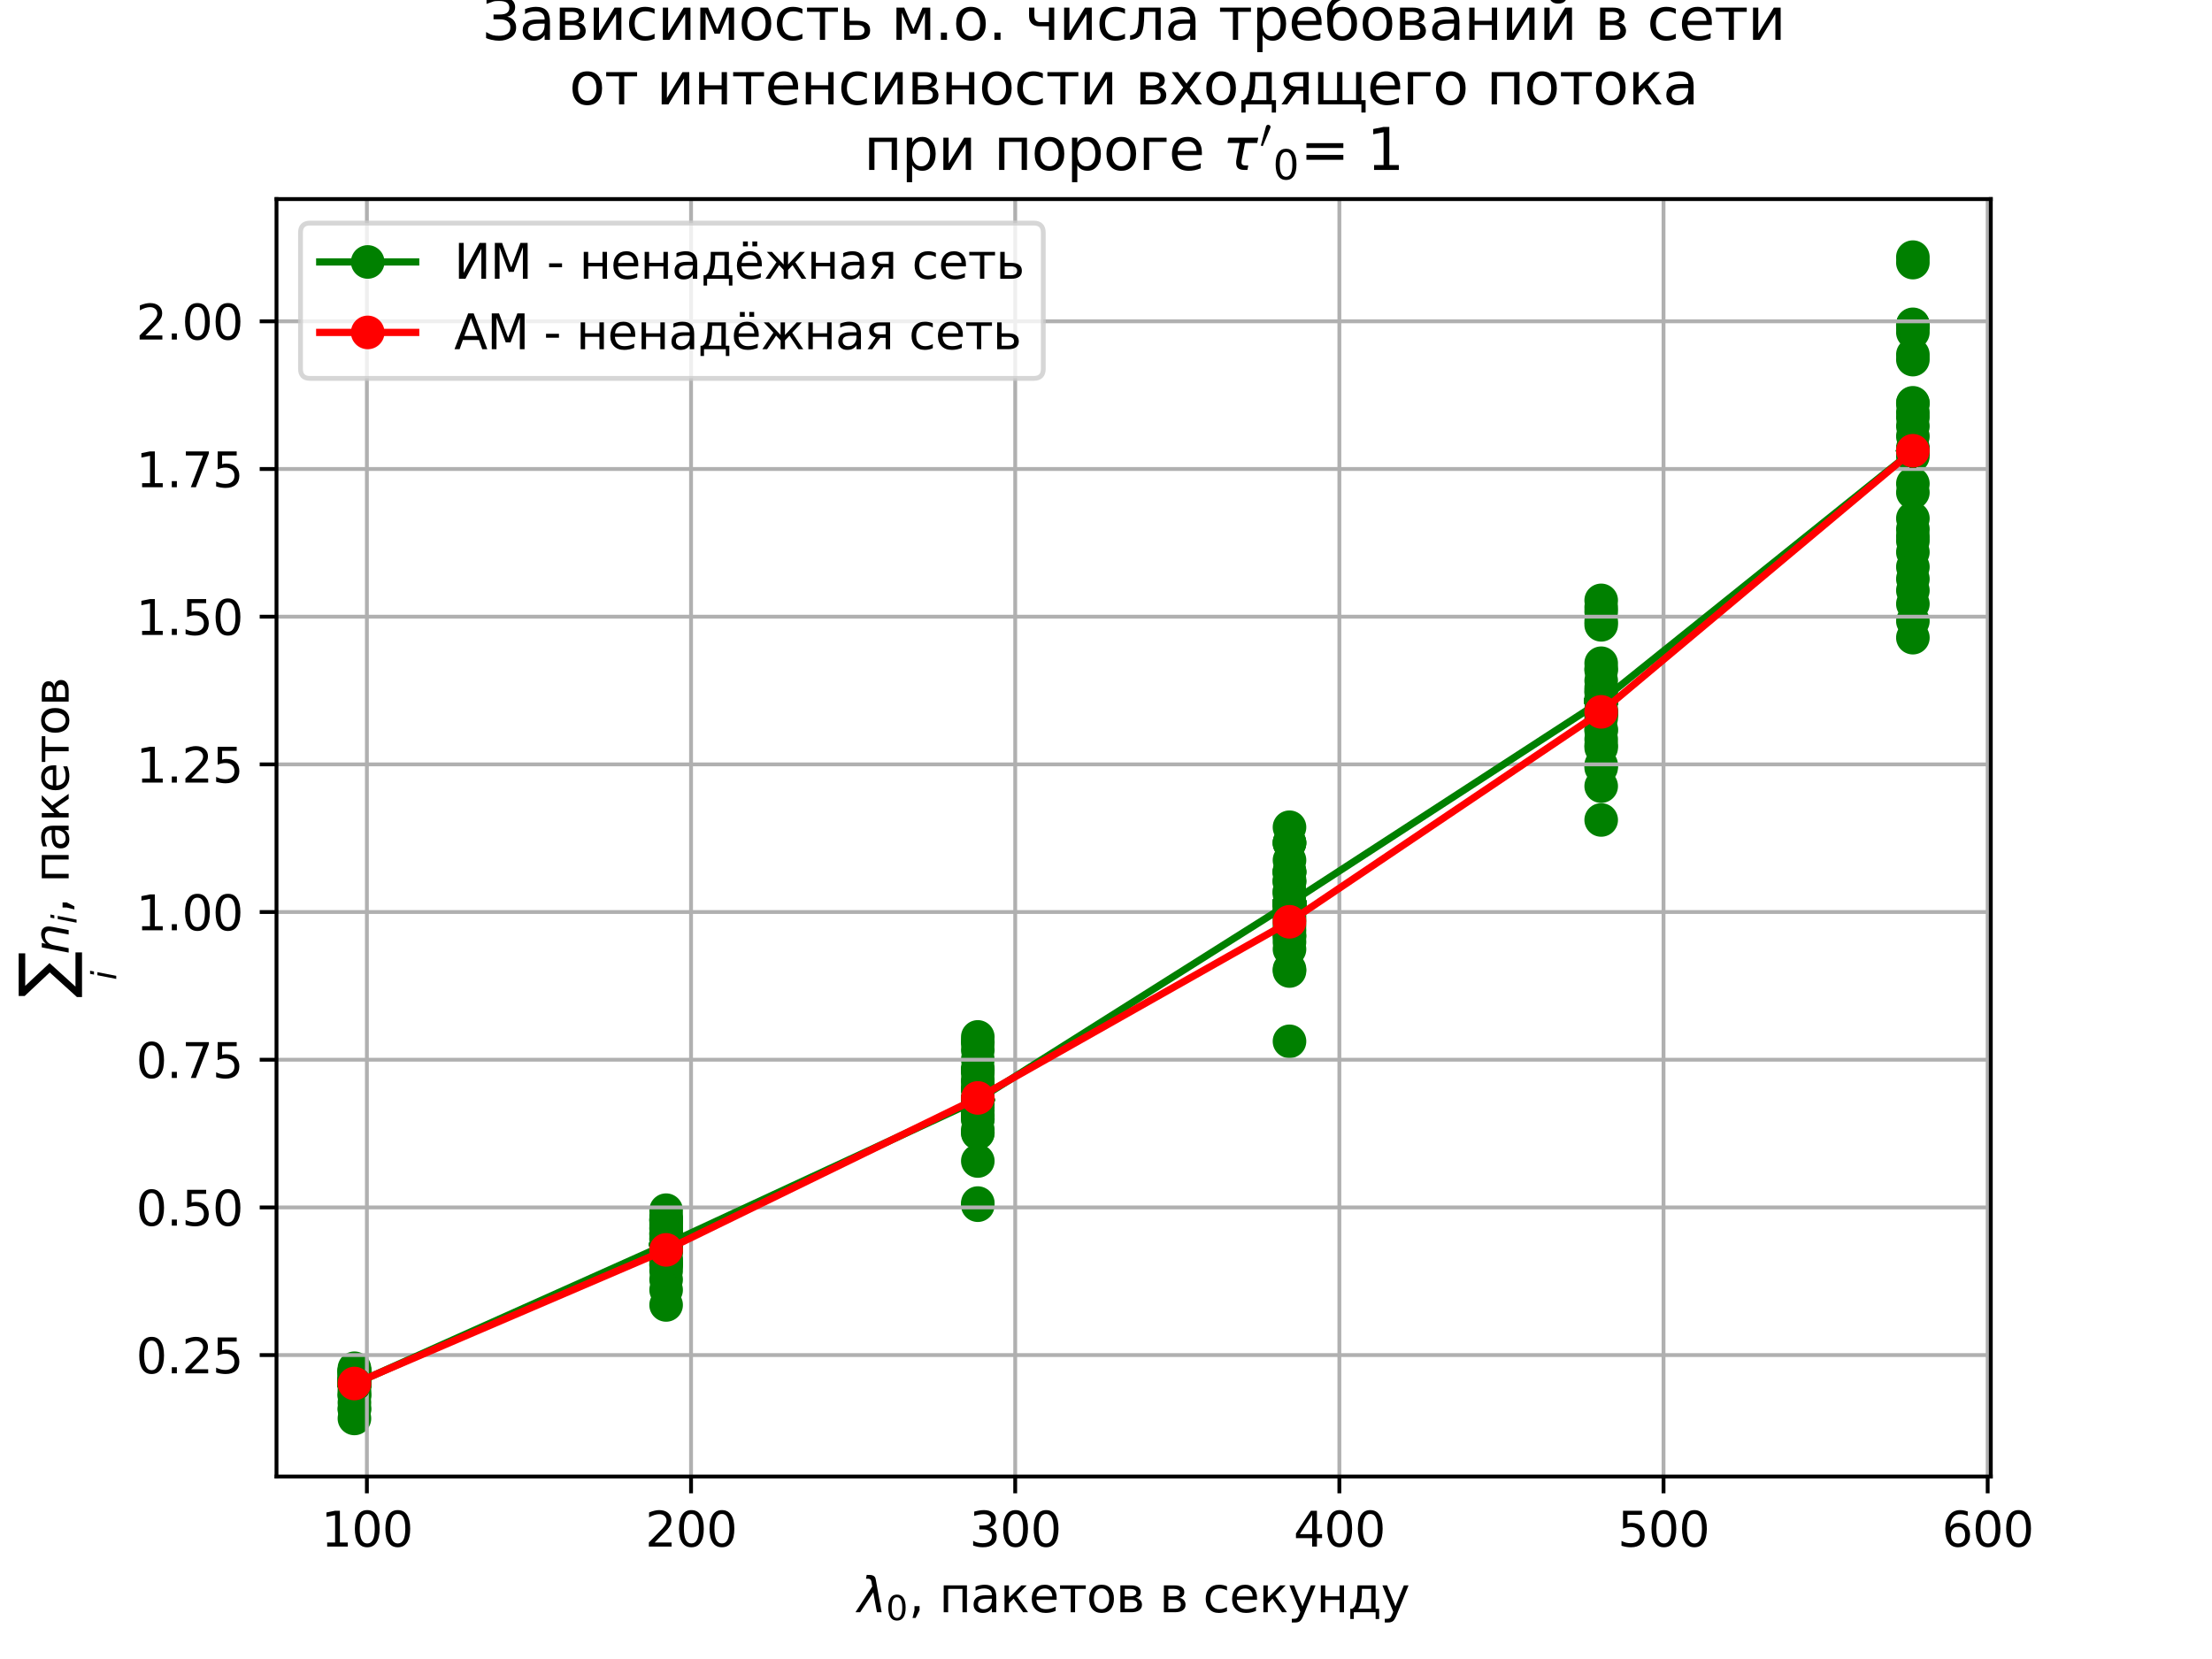 <?xml version="1.0" encoding="utf-8" standalone="no"?>
<!DOCTYPE svg PUBLIC "-//W3C//DTD SVG 1.1//EN"
  "http://www.w3.org/Graphics/SVG/1.1/DTD/svg11.dtd">
<svg xmlns:xlink="http://www.w3.org/1999/xlink" width="460.8pt" height="345.6pt" viewBox="0 0 460.8 345.6" xmlns="http://www.w3.org/2000/svg" version="1.1">
 <defs>
  <style type="text/css">*{stroke-linejoin: round; stroke-linecap: butt}</style>
 </defs>
 <g id="figure_1">
  <g id="patch_1">
   <path d="M 0 345.6 
L 460.8 345.6 
L 460.8 0 
L 0 0 
z
" style="fill: #ffffff"/>
  </g>
  <g id="axes_1">
   <g id="patch_2">
    <path d="M 57.6 307.584 
L 414.72 307.584 
L 414.72 41.472 
L 57.6 41.472 
z
" style="fill: #ffffff"/>
   </g>
   <g id="PathCollection_1">
    <defs>
     <path id="m7b4b74df9c" d="M 0 3 
C 0.796 3 1.559 2.684 2.121 2.121 
C 2.684 1.559 3 0.796 3 0 
C 3 -0.796 2.684 -1.559 2.121 -2.121 
C 1.559 -2.684 0.796 -3 0 -3 
C -0.796 -3 -1.559 -2.684 -2.121 -2.121 
C -2.684 -1.559 -3 -0.796 -3 0 
C -3 0.796 -2.684 1.559 -2.121 2.121 
C -1.559 2.684 -0.796 3 0 3 
z
" style="stroke: #008000"/>
    </defs>
    <g clip-path="url(#p1b4801bd9f)">
     <use xlink:href="#m7b4b74df9c" x="73.833" y="287.985" style="fill: #008000; stroke: #008000"/>
     <use xlink:href="#m7b4b74df9c" x="73.833" y="285.488" style="fill: #008000; stroke: #008000"/>
     <use xlink:href="#m7b4b74df9c" x="73.833" y="292.186" style="fill: #008000; stroke: #008000"/>
     <use xlink:href="#m7b4b74df9c" x="73.833" y="295.488" style="fill: #008000; stroke: #008000"/>
     <use xlink:href="#m7b4b74df9c" x="73.833" y="285.458" style="fill: #008000; stroke: #008000"/>
     <use xlink:href="#m7b4b74df9c" x="73.833" y="286.022" style="fill: #008000; stroke: #008000"/>
     <use xlink:href="#m7b4b74df9c" x="73.833" y="290.294" style="fill: #008000; stroke: #008000"/>
     <use xlink:href="#m7b4b74df9c" x="73.833" y="285.517" style="fill: #008000; stroke: #008000"/>
     <use xlink:href="#m7b4b74df9c" x="73.833" y="287.311" style="fill: #008000; stroke: #008000"/>
     <use xlink:href="#m7b4b74df9c" x="73.833" y="285.761" style="fill: #008000; stroke: #008000"/>
     <use xlink:href="#m7b4b74df9c" x="73.833" y="286.695" style="fill: #008000; stroke: #008000"/>
     <use xlink:href="#m7b4b74df9c" x="73.833" y="290.852" style="fill: #008000; stroke: #008000"/>
     <use xlink:href="#m7b4b74df9c" x="73.833" y="293.381" style="fill: #008000; stroke: #008000"/>
     <use xlink:href="#m7b4b74df9c" x="73.833" y="288.348" style="fill: #008000; stroke: #008000"/>
     <use xlink:href="#m7b4b74df9c" x="73.833" y="290.606" style="fill: #008000; stroke: #008000"/>
     <use xlink:href="#m7b4b74df9c" x="73.833" y="293.648" style="fill: #008000; stroke: #008000"/>
     <use xlink:href="#m7b4b74df9c" x="73.833" y="285.035" style="fill: #008000; stroke: #008000"/>
     <use xlink:href="#m7b4b74df9c" x="73.833" y="286.091" style="fill: #008000; stroke: #008000"/>
     <use xlink:href="#m7b4b74df9c" x="73.833" y="288.205" style="fill: #008000; stroke: #008000"/>
     <use xlink:href="#m7b4b74df9c" x="73.833" y="289.468" style="fill: #008000; stroke: #008000"/>
     <use xlink:href="#m7b4b74df9c" x="73.833" y="287.604" style="fill: #008000; stroke: #008000"/>
     <use xlink:href="#m7b4b74df9c" x="73.833" y="285.893" style="fill: #008000; stroke: #008000"/>
     <use xlink:href="#m7b4b74df9c" x="73.833" y="287.527" style="fill: #008000; stroke: #008000"/>
     <use xlink:href="#m7b4b74df9c" x="73.833" y="288.545" style="fill: #008000; stroke: #008000"/>
     <use xlink:href="#m7b4b74df9c" x="73.833" y="287.437" style="fill: #008000; stroke: #008000"/>
     <use xlink:href="#m7b4b74df9c" x="73.833" y="288.552" style="fill: #008000; stroke: #008000"/>
     <use xlink:href="#m7b4b74df9c" x="73.833" y="287.454" style="fill: #008000; stroke: #008000"/>
     <use xlink:href="#m7b4b74df9c" x="73.833" y="286.937" style="fill: #008000; stroke: #008000"/>
     <use xlink:href="#m7b4b74df9c" x="73.833" y="286.732" style="fill: #008000; stroke: #008000"/>
     <use xlink:href="#m7b4b74df9c" x="73.833" y="288.093" style="fill: #008000; stroke: #008000"/>
     <use xlink:href="#m7b4b74df9c" x="138.764" y="266.567" style="fill: #008000; stroke: #008000"/>
     <use xlink:href="#m7b4b74df9c" x="138.764" y="260.83" style="fill: #008000; stroke: #008000"/>
     <use xlink:href="#m7b4b74df9c" x="138.764" y="258.112" style="fill: #008000; stroke: #008000"/>
     <use xlink:href="#m7b4b74df9c" x="138.764" y="254.333" style="fill: #008000; stroke: #008000"/>
     <use xlink:href="#m7b4b74df9c" x="138.764" y="259.407" style="fill: #008000; stroke: #008000"/>
     <use xlink:href="#m7b4b74df9c" x="138.764" y="263.538" style="fill: #008000; stroke: #008000"/>
     <use xlink:href="#m7b4b74df9c" x="138.764" y="253.267" style="fill: #008000; stroke: #008000"/>
     <use xlink:href="#m7b4b74df9c" x="138.764" y="252.102" style="fill: #008000; stroke: #008000"/>
     <use xlink:href="#m7b4b74df9c" x="138.764" y="259.761" style="fill: #008000; stroke: #008000"/>
     <use xlink:href="#m7b4b74df9c" x="138.764" y="260.555" style="fill: #008000; stroke: #008000"/>
     <use xlink:href="#m7b4b74df9c" x="138.764" y="260.321" style="fill: #008000; stroke: #008000"/>
     <use xlink:href="#m7b4b74df9c" x="138.764" y="271.844" style="fill: #008000; stroke: #008000"/>
     <use xlink:href="#m7b4b74df9c" x="138.764" y="263.574" style="fill: #008000; stroke: #008000"/>
     <use xlink:href="#m7b4b74df9c" x="138.764" y="255.396" style="fill: #008000; stroke: #008000"/>
     <use xlink:href="#m7b4b74df9c" x="138.764" y="257.675" style="fill: #008000; stroke: #008000"/>
     <use xlink:href="#m7b4b74df9c" x="138.764" y="268.711" style="fill: #008000; stroke: #008000"/>
     <use xlink:href="#m7b4b74df9c" x="138.764" y="254.882" style="fill: #008000; stroke: #008000"/>
     <use xlink:href="#m7b4b74df9c" x="138.764" y="255.997" style="fill: #008000; stroke: #008000"/>
     <use xlink:href="#m7b4b74df9c" x="138.764" y="253.909" style="fill: #008000; stroke: #008000"/>
     <use xlink:href="#m7b4b74df9c" x="138.764" y="264.721" style="fill: #008000; stroke: #008000"/>
     <use xlink:href="#m7b4b74df9c" x="138.764" y="254.269" style="fill: #008000; stroke: #008000"/>
     <use xlink:href="#m7b4b74df9c" x="138.764" y="258.236" style="fill: #008000; stroke: #008000"/>
     <use xlink:href="#m7b4b74df9c" x="138.764" y="263.161" style="fill: #008000; stroke: #008000"/>
     <use xlink:href="#m7b4b74df9c" x="138.764" y="255.895" style="fill: #008000; stroke: #008000"/>
     <use xlink:href="#m7b4b74df9c" x="138.764" y="262.641" style="fill: #008000; stroke: #008000"/>
     <use xlink:href="#m7b4b74df9c" x="138.764" y="262.277" style="fill: #008000; stroke: #008000"/>
     <use xlink:href="#m7b4b74df9c" x="138.764" y="254.043" style="fill: #008000; stroke: #008000"/>
     <use xlink:href="#m7b4b74df9c" x="138.764" y="257.227" style="fill: #008000; stroke: #008000"/>
     <use xlink:href="#m7b4b74df9c" x="138.764" y="256.888" style="fill: #008000; stroke: #008000"/>
     <use xlink:href="#m7b4b74df9c" x="138.764" y="256.929" style="fill: #008000; stroke: #008000"/>
     <use xlink:href="#m7b4b74df9c" x="203.695" y="236.066" style="fill: #008000; stroke: #008000"/>
     <use xlink:href="#m7b4b74df9c" x="203.695" y="227.073" style="fill: #008000; stroke: #008000"/>
     <use xlink:href="#m7b4b74df9c" x="203.695" y="230.072" style="fill: #008000; stroke: #008000"/>
     <use xlink:href="#m7b4b74df9c" x="203.695" y="226.745" style="fill: #008000; stroke: #008000"/>
     <use xlink:href="#m7b4b74df9c" x="203.695" y="222.538" style="fill: #008000; stroke: #008000"/>
     <use xlink:href="#m7b4b74df9c" x="203.695" y="251.063" style="fill: #008000; stroke: #008000"/>
     <use xlink:href="#m7b4b74df9c" x="203.695" y="223.474" style="fill: #008000; stroke: #008000"/>
     <use xlink:href="#m7b4b74df9c" x="203.695" y="241.86" style="fill: #008000; stroke: #008000"/>
     <use xlink:href="#m7b4b74df9c" x="203.695" y="230.742" style="fill: #008000; stroke: #008000"/>
     <use xlink:href="#m7b4b74df9c" x="203.695" y="216.973" style="fill: #008000; stroke: #008000"/>
     <use xlink:href="#m7b4b74df9c" x="203.695" y="228.848" style="fill: #008000; stroke: #008000"/>
     <use xlink:href="#m7b4b74df9c" x="203.695" y="232.548" style="fill: #008000; stroke: #008000"/>
     <use xlink:href="#m7b4b74df9c" x="203.695" y="216.008" style="fill: #008000; stroke: #008000"/>
     <use xlink:href="#m7b4b74df9c" x="203.695" y="218.746" style="fill: #008000; stroke: #008000"/>
     <use xlink:href="#m7b4b74df9c" x="203.695" y="217.276" style="fill: #008000; stroke: #008000"/>
     <use xlink:href="#m7b4b74df9c" x="203.695" y="222.906" style="fill: #008000; stroke: #008000"/>
     <use xlink:href="#m7b4b74df9c" x="203.695" y="231.347" style="fill: #008000; stroke: #008000"/>
     <use xlink:href="#m7b4b74df9c" x="203.695" y="229.441" style="fill: #008000; stroke: #008000"/>
     <use xlink:href="#m7b4b74df9c" x="203.695" y="229.068" style="fill: #008000; stroke: #008000"/>
     <use xlink:href="#m7b4b74df9c" x="203.695" y="225.48" style="fill: #008000; stroke: #008000"/>
     <use xlink:href="#m7b4b74df9c" x="203.695" y="226.872" style="fill: #008000; stroke: #008000"/>
     <use xlink:href="#m7b4b74df9c" x="203.695" y="250.625" style="fill: #008000; stroke: #008000"/>
     <use xlink:href="#m7b4b74df9c" x="203.695" y="233.04" style="fill: #008000; stroke: #008000"/>
     <use xlink:href="#m7b4b74df9c" x="203.695" y="220.706" style="fill: #008000; stroke: #008000"/>
     <use xlink:href="#m7b4b74df9c" x="203.695" y="235.337" style="fill: #008000; stroke: #008000"/>
     <use xlink:href="#m7b4b74df9c" x="203.695" y="232.199" style="fill: #008000; stroke: #008000"/>
     <use xlink:href="#m7b4b74df9c" x="203.695" y="224.952" style="fill: #008000; stroke: #008000"/>
     <use xlink:href="#m7b4b74df9c" x="203.695" y="233.198" style="fill: #008000; stroke: #008000"/>
     <use xlink:href="#m7b4b74df9c" x="203.695" y="235.894" style="fill: #008000; stroke: #008000"/>
     <use xlink:href="#m7b4b74df9c" x="203.695" y="223.051" style="fill: #008000; stroke: #008000"/>
     <use xlink:href="#m7b4b74df9c" x="268.625" y="181.455" style="fill: #008000; stroke: #008000"/>
     <use xlink:href="#m7b4b74df9c" x="268.625" y="216.927" style="fill: #008000; stroke: #008000"/>
     <use xlink:href="#m7b4b74df9c" x="268.625" y="181.754" style="fill: #008000; stroke: #008000"/>
     <use xlink:href="#m7b4b74df9c" x="268.625" y="189.955" style="fill: #008000; stroke: #008000"/>
     <use xlink:href="#m7b4b74df9c" x="268.625" y="196.237" style="fill: #008000; stroke: #008000"/>
     <use xlink:href="#m7b4b74df9c" x="268.625" y="175.569" style="fill: #008000; stroke: #008000"/>
     <use xlink:href="#m7b4b74df9c" x="268.625" y="183.257" style="fill: #008000; stroke: #008000"/>
     <use xlink:href="#m7b4b74df9c" x="268.625" y="189.804" style="fill: #008000; stroke: #008000"/>
     <use xlink:href="#m7b4b74df9c" x="268.625" y="175.643" style="fill: #008000; stroke: #008000"/>
     <use xlink:href="#m7b4b74df9c" x="268.625" y="189.639" style="fill: #008000; stroke: #008000"/>
     <use xlink:href="#m7b4b74df9c" x="268.625" y="192.77" style="fill: #008000; stroke: #008000"/>
     <use xlink:href="#m7b4b74df9c" x="268.625" y="201.911" style="fill: #008000; stroke: #008000"/>
     <use xlink:href="#m7b4b74df9c" x="268.625" y="202.278" style="fill: #008000; stroke: #008000"/>
     <use xlink:href="#m7b4b74df9c" x="268.625" y="172.329" style="fill: #008000; stroke: #008000"/>
     <use xlink:href="#m7b4b74df9c" x="268.625" y="185.761" style="fill: #008000; stroke: #008000"/>
     <use xlink:href="#m7b4b74df9c" x="268.625" y="183.728" style="fill: #008000; stroke: #008000"/>
     <use xlink:href="#m7b4b74df9c" x="268.625" y="181.606" style="fill: #008000; stroke: #008000"/>
     <use xlink:href="#m7b4b74df9c" x="268.625" y="194.811" style="fill: #008000; stroke: #008000"/>
     <use xlink:href="#m7b4b74df9c" x="268.625" y="193.79" style="fill: #008000; stroke: #008000"/>
     <use xlink:href="#m7b4b74df9c" x="268.625" y="191.673" style="fill: #008000; stroke: #008000"/>
     <use xlink:href="#m7b4b74df9c" x="268.625" y="175.526" style="fill: #008000; stroke: #008000"/>
     <use xlink:href="#m7b4b74df9c" x="268.625" y="179.204" style="fill: #008000; stroke: #008000"/>
     <use xlink:href="#m7b4b74df9c" x="268.625" y="195.135" style="fill: #008000; stroke: #008000"/>
     <use xlink:href="#m7b4b74df9c" x="268.625" y="185.654" style="fill: #008000; stroke: #008000"/>
     <use xlink:href="#m7b4b74df9c" x="268.625" y="181.774" style="fill: #008000; stroke: #008000"/>
     <use xlink:href="#m7b4b74df9c" x="268.625" y="197.744" style="fill: #008000; stroke: #008000"/>
     <use xlink:href="#m7b4b74df9c" x="268.625" y="183.715" style="fill: #008000; stroke: #008000"/>
     <use xlink:href="#m7b4b74df9c" x="268.625" y="188.758" style="fill: #008000; stroke: #008000"/>
     <use xlink:href="#m7b4b74df9c" x="268.625" y="190.835" style="fill: #008000; stroke: #008000"/>
     <use xlink:href="#m7b4b74df9c" x="268.625" y="186.281" style="fill: #008000; stroke: #008000"/>
     <use xlink:href="#m7b4b74df9c" x="333.556" y="145.683" style="fill: #008000; stroke: #008000"/>
     <use xlink:href="#m7b4b74df9c" x="333.556" y="170.811" style="fill: #008000; stroke: #008000"/>
     <use xlink:href="#m7b4b74df9c" x="333.556" y="148.543" style="fill: #008000; stroke: #008000"/>
     <use xlink:href="#m7b4b74df9c" x="333.556" y="148.296" style="fill: #008000; stroke: #008000"/>
     <use xlink:href="#m7b4b74df9c" x="333.556" y="149.595" style="fill: #008000; stroke: #008000"/>
     <use xlink:href="#m7b4b74df9c" x="333.556" y="145.487" style="fill: #008000; stroke: #008000"/>
     <use xlink:href="#m7b4b74df9c" x="333.556" y="155.749" style="fill: #008000; stroke: #008000"/>
     <use xlink:href="#m7b4b74df9c" x="333.556" y="125.07" style="fill: #008000; stroke: #008000"/>
     <use xlink:href="#m7b4b74df9c" x="333.556" y="130.162" style="fill: #008000; stroke: #008000"/>
     <use xlink:href="#m7b4b74df9c" x="333.556" y="138.164" style="fill: #008000; stroke: #008000"/>
     <use xlink:href="#m7b4b74df9c" x="333.556" y="147.773" style="fill: #008000; stroke: #008000"/>
     <use xlink:href="#m7b4b74df9c" x="333.556" y="146.232" style="fill: #008000; stroke: #008000"/>
     <use xlink:href="#m7b4b74df9c" x="333.556" y="139.252" style="fill: #008000; stroke: #008000"/>
     <use xlink:href="#m7b4b74df9c" x="333.556" y="139.658" style="fill: #008000; stroke: #008000"/>
     <use xlink:href="#m7b4b74df9c" x="333.556" y="143.227" style="fill: #008000; stroke: #008000"/>
     <use xlink:href="#m7b4b74df9c" x="333.556" y="159.37" style="fill: #008000; stroke: #008000"/>
     <use xlink:href="#m7b4b74df9c" x="333.556" y="126.498" style="fill: #008000; stroke: #008000"/>
     <use xlink:href="#m7b4b74df9c" x="333.556" y="163.767" style="fill: #008000; stroke: #008000"/>
     <use xlink:href="#m7b4b74df9c" x="333.556" y="159.891" style="fill: #008000; stroke: #008000"/>
     <use xlink:href="#m7b4b74df9c" x="333.556" y="152.249" style="fill: #008000; stroke: #008000"/>
     <use xlink:href="#m7b4b74df9c" x="333.556" y="148.863" style="fill: #008000; stroke: #008000"/>
     <use xlink:href="#m7b4b74df9c" x="333.556" y="129.451" style="fill: #008000; stroke: #008000"/>
     <use xlink:href="#m7b4b74df9c" x="333.556" y="144.32" style="fill: #008000; stroke: #008000"/>
     <use xlink:href="#m7b4b74df9c" x="333.556" y="154.005" style="fill: #008000; stroke: #008000"/>
     <use xlink:href="#m7b4b74df9c" x="333.556" y="155.174" style="fill: #008000; stroke: #008000"/>
     <use xlink:href="#m7b4b74df9c" x="333.556" y="143.891" style="fill: #008000; stroke: #008000"/>
     <use xlink:href="#m7b4b74df9c" x="333.556" y="151.905" style="fill: #008000; stroke: #008000"/>
     <use xlink:href="#m7b4b74df9c" x="333.556" y="148.655" style="fill: #008000; stroke: #008000"/>
     <use xlink:href="#m7b4b74df9c" x="333.556" y="141.796" style="fill: #008000; stroke: #008000"/>
     <use xlink:href="#m7b4b74df9c" x="333.556" y="127.43" style="fill: #008000; stroke: #008000"/>
     <use xlink:href="#m7b4b74df9c" x="398.487" y="118.097" style="fill: #008000; stroke: #008000"/>
     <use xlink:href="#m7b4b74df9c" x="398.487" y="67.827" style="fill: #008000; stroke: #008000"/>
     <use xlink:href="#m7b4b74df9c" x="398.487" y="54.701" style="fill: #008000; stroke: #008000"/>
     <use xlink:href="#m7b4b74df9c" x="398.487" y="74.911" style="fill: #008000; stroke: #008000"/>
     <use xlink:href="#m7b4b74df9c" x="398.487" y="102.598" style="fill: #008000; stroke: #008000"/>
     <use xlink:href="#m7b4b74df9c" x="398.487" y="93.285" style="fill: #008000; stroke: #008000"/>
     <use xlink:href="#m7b4b74df9c" x="398.487" y="53.568" style="fill: #008000; stroke: #008000"/>
     <use xlink:href="#m7b4b74df9c" x="398.487" y="115.021" style="fill: #008000; stroke: #008000"/>
     <use xlink:href="#m7b4b74df9c" x="398.487" y="120.603" style="fill: #008000; stroke: #008000"/>
     <use xlink:href="#m7b4b74df9c" x="398.487" y="100.748" style="fill: #008000; stroke: #008000"/>
     <use xlink:href="#m7b4b74df9c" x="398.487" y="88.775" style="fill: #008000; stroke: #008000"/>
     <use xlink:href="#m7b4b74df9c" x="398.487" y="125.809" style="fill: #008000; stroke: #008000"/>
     <use xlink:href="#m7b4b74df9c" x="398.487" y="68.118" style="fill: #008000; stroke: #008000"/>
     <use xlink:href="#m7b4b74df9c" x="398.487" y="86.927" style="fill: #008000; stroke: #008000"/>
     <use xlink:href="#m7b4b74df9c" x="398.487" y="123.002" style="fill: #008000; stroke: #008000"/>
     <use xlink:href="#m7b4b74df9c" x="398.487" y="69.226" style="fill: #008000; stroke: #008000"/>
     <use xlink:href="#m7b4b74df9c" x="398.487" y="90.881" style="fill: #008000; stroke: #008000"/>
     <use xlink:href="#m7b4b74df9c" x="398.487" y="129.39" style="fill: #008000; stroke: #008000"/>
     <use xlink:href="#m7b4b74df9c" x="398.487" y="83.916" style="fill: #008000; stroke: #008000"/>
     <use xlink:href="#m7b4b74df9c" x="398.487" y="73.877" style="fill: #008000; stroke: #008000"/>
     <use xlink:href="#m7b4b74df9c" x="398.487" y="67.564" style="fill: #008000; stroke: #008000"/>
     <use xlink:href="#m7b4b74df9c" x="398.487" y="132.837" style="fill: #008000; stroke: #008000"/>
     <use xlink:href="#m7b4b74df9c" x="398.487" y="107.998" style="fill: #008000; stroke: #008000"/>
     <use xlink:href="#m7b4b74df9c" x="398.487" y="111.701" style="fill: #008000; stroke: #008000"/>
     <use xlink:href="#m7b4b74df9c" x="398.487" y="84.042" style="fill: #008000; stroke: #008000"/>
     <use xlink:href="#m7b4b74df9c" x="398.487" y="85.897" style="fill: #008000; stroke: #008000"/>
     <use xlink:href="#m7b4b74df9c" x="398.487" y="95.031" style="fill: #008000; stroke: #008000"/>
     <use xlink:href="#m7b4b74df9c" x="398.487" y="112.679" style="fill: #008000; stroke: #008000"/>
     <use xlink:href="#m7b4b74df9c" x="398.487" y="110.237" style="fill: #008000; stroke: #008000"/>
     <use xlink:href="#m7b4b74df9c" x="398.487" y="67.685" style="fill: #008000; stroke: #008000"/>
    </g>
   </g>
   <g id="matplotlib.axis_1">
    <g id="xtick_1">
     <g id="line2d_1">
      <path d="M 76.43 307.584 
L 76.43 41.472 
" clip-path="url(#p1b4801bd9f)" style="fill: none; stroke: #b0b0b0; stroke-width: 0.8; stroke-linecap: square"/>
     </g>
     <g id="line2d_2">
      <defs>
       <path id="m7680dcaca5" d="M 0 0 
L 0 3.5 
" style="stroke: #000000; stroke-width: 0.8"/>
      </defs>
      <g>
       <use xlink:href="#m7680dcaca5" x="76.43" y="307.584" style="stroke: #000000; stroke-width: 0.8"/>
      </g>
     </g>
     <g id="text_1">
      <!-- 100 -->
      <g transform="translate(66.886 322.182) scale(0.1 -0.1)">
       <defs>
        <path id="DejaVuSans-31" d="M 794 531 
L 1825 531 
L 1825 4091 
L 703 3866 
L 703 4441 
L 1819 4666 
L 2450 4666 
L 2450 531 
L 3481 531 
L 3481 0 
L 794 0 
L 794 531 
z
" transform="scale(0.016)"/>
        <path id="DejaVuSans-30" d="M 2034 4250 
Q 1547 4250 1301 3770 
Q 1056 3291 1056 2328 
Q 1056 1369 1301 889 
Q 1547 409 2034 409 
Q 2525 409 2770 889 
Q 3016 1369 3016 2328 
Q 3016 3291 2770 3770 
Q 2525 4250 2034 4250 
z
M 2034 4750 
Q 2819 4750 3233 4129 
Q 3647 3509 3647 2328 
Q 3647 1150 3233 529 
Q 2819 -91 2034 -91 
Q 1250 -91 836 529 
Q 422 1150 422 2328 
Q 422 3509 836 4129 
Q 1250 4750 2034 4750 
z
" transform="scale(0.016)"/>
       </defs>
       <use xlink:href="#DejaVuSans-31"/>
       <use xlink:href="#DejaVuSans-30" x="63.623"/>
       <use xlink:href="#DejaVuSans-30" x="127.246"/>
      </g>
     </g>
    </g>
    <g id="xtick_2">
     <g id="line2d_3">
      <path d="M 143.958 307.584 
L 143.958 41.472 
" clip-path="url(#p1b4801bd9f)" style="fill: none; stroke: #b0b0b0; stroke-width: 0.8; stroke-linecap: square"/>
     </g>
     <g id="line2d_4">
      <g>
       <use xlink:href="#m7680dcaca5" x="143.958" y="307.584" style="stroke: #000000; stroke-width: 0.8"/>
      </g>
     </g>
     <g id="text_2">
      <!-- 200 -->
      <g transform="translate(134.414 322.182) scale(0.1 -0.1)">
       <defs>
        <path id="DejaVuSans-32" d="M 1228 531 
L 3431 531 
L 3431 0 
L 469 0 
L 469 531 
Q 828 903 1448 1529 
Q 2069 2156 2228 2338 
Q 2531 2678 2651 2914 
Q 2772 3150 2772 3378 
Q 2772 3750 2511 3984 
Q 2250 4219 1831 4219 
Q 1534 4219 1204 4116 
Q 875 4013 500 3803 
L 500 4441 
Q 881 4594 1212 4672 
Q 1544 4750 1819 4750 
Q 2544 4750 2975 4387 
Q 3406 4025 3406 3419 
Q 3406 3131 3298 2873 
Q 3191 2616 2906 2266 
Q 2828 2175 2409 1742 
Q 1991 1309 1228 531 
z
" transform="scale(0.016)"/>
       </defs>
       <use xlink:href="#DejaVuSans-32"/>
       <use xlink:href="#DejaVuSans-30" x="63.623"/>
       <use xlink:href="#DejaVuSans-30" x="127.246"/>
      </g>
     </g>
    </g>
    <g id="xtick_3">
     <g id="line2d_5">
      <path d="M 211.486 307.584 
L 211.486 41.472 
" clip-path="url(#p1b4801bd9f)" style="fill: none; stroke: #b0b0b0; stroke-width: 0.8; stroke-linecap: square"/>
     </g>
     <g id="line2d_6">
      <g>
       <use xlink:href="#m7680dcaca5" x="211.486" y="307.584" style="stroke: #000000; stroke-width: 0.8"/>
      </g>
     </g>
     <g id="text_3">
      <!-- 300 -->
      <g transform="translate(201.943 322.182) scale(0.1 -0.1)">
       <defs>
        <path id="DejaVuSans-33" d="M 2597 2516 
Q 3050 2419 3304 2112 
Q 3559 1806 3559 1356 
Q 3559 666 3084 287 
Q 2609 -91 1734 -91 
Q 1441 -91 1130 -33 
Q 819 25 488 141 
L 488 750 
Q 750 597 1062 519 
Q 1375 441 1716 441 
Q 2309 441 2620 675 
Q 2931 909 2931 1356 
Q 2931 1769 2642 2001 
Q 2353 2234 1838 2234 
L 1294 2234 
L 1294 2753 
L 1863 2753 
Q 2328 2753 2575 2939 
Q 2822 3125 2822 3475 
Q 2822 3834 2567 4026 
Q 2313 4219 1838 4219 
Q 1578 4219 1281 4162 
Q 984 4106 628 3988 
L 628 4550 
Q 988 4650 1302 4700 
Q 1616 4750 1894 4750 
Q 2613 4750 3031 4423 
Q 3450 4097 3450 3541 
Q 3450 3153 3228 2886 
Q 3006 2619 2597 2516 
z
" transform="scale(0.016)"/>
       </defs>
       <use xlink:href="#DejaVuSans-33"/>
       <use xlink:href="#DejaVuSans-30" x="63.623"/>
       <use xlink:href="#DejaVuSans-30" x="127.246"/>
      </g>
     </g>
    </g>
    <g id="xtick_4">
     <g id="line2d_7">
      <path d="M 279.014 307.584 
L 279.014 41.472 
" clip-path="url(#p1b4801bd9f)" style="fill: none; stroke: #b0b0b0; stroke-width: 0.8; stroke-linecap: square"/>
     </g>
     <g id="line2d_8">
      <g>
       <use xlink:href="#m7680dcaca5" x="279.014" y="307.584" style="stroke: #000000; stroke-width: 0.8"/>
      </g>
     </g>
     <g id="text_4">
      <!-- 400 -->
      <g transform="translate(269.471 322.182) scale(0.1 -0.1)">
       <defs>
        <path id="DejaVuSans-34" d="M 2419 4116 
L 825 1625 
L 2419 1625 
L 2419 4116 
z
M 2253 4666 
L 3047 4666 
L 3047 1625 
L 3713 1625 
L 3713 1100 
L 3047 1100 
L 3047 0 
L 2419 0 
L 2419 1100 
L 313 1100 
L 313 1709 
L 2253 4666 
z
" transform="scale(0.016)"/>
       </defs>
       <use xlink:href="#DejaVuSans-34"/>
       <use xlink:href="#DejaVuSans-30" x="63.623"/>
       <use xlink:href="#DejaVuSans-30" x="127.246"/>
      </g>
     </g>
    </g>
    <g id="xtick_5">
     <g id="line2d_9">
      <path d="M 346.543 307.584 
L 346.543 41.472 
" clip-path="url(#p1b4801bd9f)" style="fill: none; stroke: #b0b0b0; stroke-width: 0.8; stroke-linecap: square"/>
     </g>
     <g id="line2d_10">
      <g>
       <use xlink:href="#m7680dcaca5" x="346.543" y="307.584" style="stroke: #000000; stroke-width: 0.8"/>
      </g>
     </g>
     <g id="text_5">
      <!-- 500 -->
      <g transform="translate(336.999 322.182) scale(0.1 -0.1)">
       <defs>
        <path id="DejaVuSans-35" d="M 691 4666 
L 3169 4666 
L 3169 4134 
L 1269 4134 
L 1269 2991 
Q 1406 3038 1543 3061 
Q 1681 3084 1819 3084 
Q 2600 3084 3056 2656 
Q 3513 2228 3513 1497 
Q 3513 744 3044 326 
Q 2575 -91 1722 -91 
Q 1428 -91 1123 -41 
Q 819 9 494 109 
L 494 744 
Q 775 591 1075 516 
Q 1375 441 1709 441 
Q 2250 441 2565 725 
Q 2881 1009 2881 1497 
Q 2881 1984 2565 2268 
Q 2250 2553 1709 2553 
Q 1456 2553 1204 2497 
Q 953 2441 691 2322 
L 691 4666 
z
" transform="scale(0.016)"/>
       </defs>
       <use xlink:href="#DejaVuSans-35"/>
       <use xlink:href="#DejaVuSans-30" x="63.623"/>
       <use xlink:href="#DejaVuSans-30" x="127.246"/>
      </g>
     </g>
    </g>
    <g id="xtick_6">
     <g id="line2d_11">
      <path d="M 414.071 307.584 
L 414.071 41.472 
" clip-path="url(#p1b4801bd9f)" style="fill: none; stroke: #b0b0b0; stroke-width: 0.8; stroke-linecap: square"/>
     </g>
     <g id="line2d_12">
      <g>
       <use xlink:href="#m7680dcaca5" x="414.071" y="307.584" style="stroke: #000000; stroke-width: 0.8"/>
      </g>
     </g>
     <g id="text_6">
      <!-- 600 -->
      <g transform="translate(404.527 322.182) scale(0.1 -0.1)">
       <defs>
        <path id="DejaVuSans-36" d="M 2113 2584 
Q 1688 2584 1439 2293 
Q 1191 2003 1191 1497 
Q 1191 994 1439 701 
Q 1688 409 2113 409 
Q 2538 409 2786 701 
Q 3034 994 3034 1497 
Q 3034 2003 2786 2293 
Q 2538 2584 2113 2584 
z
M 3366 4563 
L 3366 3988 
Q 3128 4100 2886 4159 
Q 2644 4219 2406 4219 
Q 1781 4219 1451 3797 
Q 1122 3375 1075 2522 
Q 1259 2794 1537 2939 
Q 1816 3084 2150 3084 
Q 2853 3084 3261 2657 
Q 3669 2231 3669 1497 
Q 3669 778 3244 343 
Q 2819 -91 2113 -91 
Q 1303 -91 875 529 
Q 447 1150 447 2328 
Q 447 3434 972 4092 
Q 1497 4750 2381 4750 
Q 2619 4750 2861 4703 
Q 3103 4656 3366 4563 
z
" transform="scale(0.016)"/>
       </defs>
       <use xlink:href="#DejaVuSans-36"/>
       <use xlink:href="#DejaVuSans-30" x="63.623"/>
       <use xlink:href="#DejaVuSans-30" x="127.246"/>
      </g>
     </g>
    </g>
    <g id="text_7">
     <!-- $\lambda_0$, пакетов в секунду -->
     <g transform="translate(178.66 335.862) scale(0.1 -0.1)">
      <defs>
       <path id="DejaVuSans-Oblique-3bb" d="M 2350 4316 
L 3125 0 
L 2516 0 
L 2038 2588 
L 328 0 
L -281 0 
L 1903 3356 
L 1794 3975 
Q 1725 4369 1391 4369 
L 1091 4369 
L 1184 4863 
L 1550 4856 
Q 2253 4847 2350 4316 
z
" transform="scale(0.016)"/>
       <path id="DejaVuSans-2c" d="M 750 794 
L 1409 794 
L 1409 256 
L 897 -744 
L 494 -744 
L 750 256 
L 750 794 
z
" transform="scale(0.016)"/>
       <path id="DejaVuSans-20" transform="scale(0.016)"/>
       <path id="DejaVuSans-43f" d="M 3603 3500 
L 3603 0 
L 3025 0 
L 3025 3041 
L 1159 3041 
L 1159 0 
L 581 0 
L 581 3500 
L 3603 3500 
z
" transform="scale(0.016)"/>
       <path id="DejaVuSans-430" d="M 2194 1759 
Q 1497 1759 1228 1600 
Q 959 1441 959 1056 
Q 959 750 1161 570 
Q 1363 391 1709 391 
Q 2188 391 2477 730 
Q 2766 1069 2766 1631 
L 2766 1759 
L 2194 1759 
z
M 3341 1997 
L 3341 0 
L 2766 0 
L 2766 531 
Q 2569 213 2275 61 
Q 1981 -91 1556 -91 
Q 1019 -91 701 211 
Q 384 513 384 1019 
Q 384 1609 779 1909 
Q 1175 2209 1959 2209 
L 2766 2209 
L 2766 2266 
Q 2766 2663 2505 2880 
Q 2244 3097 1772 3097 
Q 1472 3097 1187 3025 
Q 903 2953 641 2809 
L 641 3341 
Q 956 3463 1253 3523 
Q 1550 3584 1831 3584 
Q 2591 3584 2966 3190 
Q 3341 2797 3341 1997 
z
" transform="scale(0.016)"/>
       <path id="DejaVuSans-43a" d="M 581 3500 
L 1153 3500 
L 1153 1856 
L 2775 3500 
L 3481 3500 
L 2144 2147 
L 3653 0 
L 3009 0 
L 1769 1766 
L 1153 1141 
L 1153 0 
L 581 0 
L 581 3500 
z
" transform="scale(0.016)"/>
       <path id="DejaVuSans-435" d="M 3597 1894 
L 3597 1613 
L 953 1613 
Q 991 1019 1311 708 
Q 1631 397 2203 397 
Q 2534 397 2845 478 
Q 3156 559 3463 722 
L 3463 178 
Q 3153 47 2828 -22 
Q 2503 -91 2169 -91 
Q 1331 -91 842 396 
Q 353 884 353 1716 
Q 353 2575 817 3079 
Q 1281 3584 2069 3584 
Q 2775 3584 3186 3129 
Q 3597 2675 3597 1894 
z
M 3022 2063 
Q 3016 2534 2758 2815 
Q 2500 3097 2075 3097 
Q 1594 3097 1305 2825 
Q 1016 2553 972 2059 
L 3022 2063 
z
" transform="scale(0.016)"/>
       <path id="DejaVuSans-442" d="M 188 3500 
L 3541 3500 
L 3541 3041 
L 2147 3041 
L 2147 0 
L 1581 0 
L 1581 3041 
L 188 3041 
L 188 3500 
z
" transform="scale(0.016)"/>
       <path id="DejaVuSans-43e" d="M 1959 3097 
Q 1497 3097 1228 2736 
Q 959 2375 959 1747 
Q 959 1119 1226 758 
Q 1494 397 1959 397 
Q 2419 397 2687 759 
Q 2956 1122 2956 1747 
Q 2956 2369 2687 2733 
Q 2419 3097 1959 3097 
z
M 1959 3584 
Q 2709 3584 3137 3096 
Q 3566 2609 3566 1747 
Q 3566 888 3137 398 
Q 2709 -91 1959 -91 
Q 1206 -91 779 398 
Q 353 888 353 1747 
Q 353 2609 779 3096 
Q 1206 3584 1959 3584 
z
" transform="scale(0.016)"/>
       <path id="DejaVuSans-432" d="M 1156 1613 
L 1156 459 
L 1975 459 
Q 2369 459 2575 607 
Q 2781 756 2781 1038 
Q 2781 1319 2575 1466 
Q 2369 1613 1975 1613 
L 1156 1613 
z
M 1156 3041 
L 1156 2072 
L 1913 2072 
Q 2238 2072 2444 2201 
Q 2650 2331 2650 2563 
Q 2650 2794 2444 2917 
Q 2238 3041 1913 3041 
L 1156 3041 
z
M 581 3500 
L 1950 3500 
Q 2566 3500 2897 3275 
Q 3228 3050 3228 2634 
Q 3228 2313 3059 2123 
Q 2891 1934 2559 1888 
Q 2956 1813 3175 1575 
Q 3394 1338 3394 981 
Q 3394 513 3033 256 
Q 2672 0 2003 0 
L 581 0 
L 581 3500 
z
" transform="scale(0.016)"/>
       <path id="DejaVuSans-441" d="M 3122 3366 
L 3122 2828 
Q 2878 2963 2633 3030 
Q 2388 3097 2138 3097 
Q 1578 3097 1268 2742 
Q 959 2388 959 1747 
Q 959 1106 1268 751 
Q 1578 397 2138 397 
Q 2388 397 2633 464 
Q 2878 531 3122 666 
L 3122 134 
Q 2881 22 2623 -34 
Q 2366 -91 2075 -91 
Q 1284 -91 818 406 
Q 353 903 353 1747 
Q 353 2603 823 3093 
Q 1294 3584 2113 3584 
Q 2378 3584 2631 3529 
Q 2884 3475 3122 3366 
z
" transform="scale(0.016)"/>
       <path id="DejaVuSans-443" d="M 2059 -325 
Q 1816 -950 1584 -1140 
Q 1353 -1331 966 -1331 
L 506 -1331 
L 506 -850 
L 844 -850 
Q 1081 -850 1212 -737 
Q 1344 -625 1503 -206 
L 1606 56 
L 191 3500 
L 800 3500 
L 1894 763 
L 2988 3500 
L 3597 3500 
L 2059 -325 
z
" transform="scale(0.016)"/>
       <path id="DejaVuSans-43d" d="M 581 3500 
L 1159 3500 
L 1159 2072 
L 3025 2072 
L 3025 3500 
L 3603 3500 
L 3603 0 
L 3025 0 
L 3025 1613 
L 1159 1613 
L 1159 0 
L 581 0 
L 581 3500 
z
" transform="scale(0.016)"/>
       <path id="DejaVuSans-434" d="M 1384 459 
L 3053 459 
L 3053 3041 
L 1844 3041 
L 1844 2603 
Q 1844 1316 1475 628 
L 1384 459 
z
M 550 459 
Q 834 584 959 850 
Q 1266 1509 1266 2838 
L 1266 3500 
L 3631 3500 
L 3631 459 
L 4091 459 
L 4091 -884 
L 3631 -884 
L 3631 0 
L 794 0 
L 794 -884 
L 334 -884 
L 334 459 
L 550 459 
z
" transform="scale(0.016)"/>
      </defs>
      <use xlink:href="#DejaVuSans-Oblique-3bb" transform="translate(0 0.016)"/>
      <use xlink:href="#DejaVuSans-30" transform="translate(59.18 -16.391) scale(0.7)"/>
      <use xlink:href="#DejaVuSans-2c" transform="translate(106.45 0.016)"/>
      <use xlink:href="#DejaVuSans-20" transform="translate(138.237 0.016)"/>
      <use xlink:href="#DejaVuSans-43f" transform="translate(170.024 0.016)"/>
      <use xlink:href="#DejaVuSans-430" transform="translate(235.405 0.016)"/>
      <use xlink:href="#DejaVuSans-43a" transform="translate(296.685 0.016)"/>
      <use xlink:href="#DejaVuSans-435" transform="translate(357.085 0.016)"/>
      <use xlink:href="#DejaVuSans-442" transform="translate(418.608 0.016)"/>
      <use xlink:href="#DejaVuSans-43e" transform="translate(476.86 0.016)"/>
      <use xlink:href="#DejaVuSans-432" transform="translate(538.042 0.016)"/>
      <use xlink:href="#DejaVuSans-20" transform="translate(596.978 0.016)"/>
      <use xlink:href="#DejaVuSans-432" transform="translate(628.765 0.016)"/>
      <use xlink:href="#DejaVuSans-20" transform="translate(687.7 0.016)"/>
      <use xlink:href="#DejaVuSans-441" transform="translate(719.487 0.016)"/>
      <use xlink:href="#DejaVuSans-435" transform="translate(774.468 0.016)"/>
      <use xlink:href="#DejaVuSans-43a" transform="translate(835.991 0.016)"/>
      <use xlink:href="#DejaVuSans-443" transform="translate(896.392 0.016)"/>
      <use xlink:href="#DejaVuSans-43d" transform="translate(955.571 0.016)"/>
      <use xlink:href="#DejaVuSans-434" transform="translate(1020.952 0.016)"/>
      <use xlink:href="#DejaVuSans-443" transform="translate(1090.093 0.016)"/>
     </g>
    </g>
   </g>
   <g id="matplotlib.axis_2">
    <g id="ytick_1">
     <g id="line2d_13">
      <path d="M 57.6 282.289 
L 414.72 282.289 
" clip-path="url(#p1b4801bd9f)" style="fill: none; stroke: #b0b0b0; stroke-width: 0.8; stroke-linecap: square"/>
     </g>
     <g id="line2d_14">
      <defs>
       <path id="m424c8b4eee" d="M 0 0 
L -3.5 0 
" style="stroke: #000000; stroke-width: 0.8"/>
      </defs>
      <g>
       <use xlink:href="#m424c8b4eee" x="57.6" y="282.289" style="stroke: #000000; stroke-width: 0.8"/>
      </g>
     </g>
     <g id="text_8">
      <!-- 0.25 -->
      <g transform="translate(28.334 286.089) scale(0.1 -0.1)">
       <defs>
        <path id="DejaVuSans-2e" d="M 684 794 
L 1344 794 
L 1344 0 
L 684 0 
L 684 794 
z
" transform="scale(0.016)"/>
       </defs>
       <use xlink:href="#DejaVuSans-30"/>
       <use xlink:href="#DejaVuSans-2e" x="63.623"/>
       <use xlink:href="#DejaVuSans-32" x="95.41"/>
       <use xlink:href="#DejaVuSans-35" x="159.033"/>
      </g>
     </g>
    </g>
    <g id="ytick_2">
     <g id="line2d_15">
      <path d="M 57.6 251.525 
L 414.72 251.525 
" clip-path="url(#p1b4801bd9f)" style="fill: none; stroke: #b0b0b0; stroke-width: 0.8; stroke-linecap: square"/>
     </g>
     <g id="line2d_16">
      <g>
       <use xlink:href="#m424c8b4eee" x="57.6" y="251.525" style="stroke: #000000; stroke-width: 0.8"/>
      </g>
     </g>
     <g id="text_9">
      <!-- 0.50 -->
      <g transform="translate(28.334 255.324) scale(0.1 -0.1)">
       <use xlink:href="#DejaVuSans-30"/>
       <use xlink:href="#DejaVuSans-2e" x="63.623"/>
       <use xlink:href="#DejaVuSans-35" x="95.41"/>
       <use xlink:href="#DejaVuSans-30" x="159.033"/>
      </g>
     </g>
    </g>
    <g id="ytick_3">
     <g id="line2d_17">
      <path d="M 57.6 220.76 
L 414.72 220.76 
" clip-path="url(#p1b4801bd9f)" style="fill: none; stroke: #b0b0b0; stroke-width: 0.8; stroke-linecap: square"/>
     </g>
     <g id="line2d_18">
      <g>
       <use xlink:href="#m424c8b4eee" x="57.6" y="220.76" style="stroke: #000000; stroke-width: 0.8"/>
      </g>
     </g>
     <g id="text_10">
      <!-- 0.75 -->
      <g transform="translate(28.334 224.559) scale(0.1 -0.1)">
       <defs>
        <path id="DejaVuSans-37" d="M 525 4666 
L 3525 4666 
L 3525 4397 
L 1831 0 
L 1172 0 
L 2766 4134 
L 525 4134 
L 525 4666 
z
" transform="scale(0.016)"/>
       </defs>
       <use xlink:href="#DejaVuSans-30"/>
       <use xlink:href="#DejaVuSans-2e" x="63.623"/>
       <use xlink:href="#DejaVuSans-37" x="95.41"/>
       <use xlink:href="#DejaVuSans-35" x="159.033"/>
      </g>
     </g>
    </g>
    <g id="ytick_4">
     <g id="line2d_19">
      <path d="M 57.6 189.995 
L 414.72 189.995 
" clip-path="url(#p1b4801bd9f)" style="fill: none; stroke: #b0b0b0; stroke-width: 0.8; stroke-linecap: square"/>
     </g>
     <g id="line2d_20">
      <g>
       <use xlink:href="#m424c8b4eee" x="57.6" y="189.995" style="stroke: #000000; stroke-width: 0.8"/>
      </g>
     </g>
     <g id="text_11">
      <!-- 1.00 -->
      <g transform="translate(28.334 193.794) scale(0.1 -0.1)">
       <use xlink:href="#DejaVuSans-31"/>
       <use xlink:href="#DejaVuSans-2e" x="63.623"/>
       <use xlink:href="#DejaVuSans-30" x="95.41"/>
       <use xlink:href="#DejaVuSans-30" x="159.033"/>
      </g>
     </g>
    </g>
    <g id="ytick_5">
     <g id="line2d_21">
      <path d="M 57.6 159.23 
L 414.72 159.23 
" clip-path="url(#p1b4801bd9f)" style="fill: none; stroke: #b0b0b0; stroke-width: 0.8; stroke-linecap: square"/>
     </g>
     <g id="line2d_22">
      <g>
       <use xlink:href="#m424c8b4eee" x="57.6" y="159.23" style="stroke: #000000; stroke-width: 0.8"/>
      </g>
     </g>
     <g id="text_12">
      <!-- 1.25 -->
      <g transform="translate(28.334 163.029) scale(0.1 -0.1)">
       <use xlink:href="#DejaVuSans-31"/>
       <use xlink:href="#DejaVuSans-2e" x="63.623"/>
       <use xlink:href="#DejaVuSans-32" x="95.41"/>
       <use xlink:href="#DejaVuSans-35" x="159.033"/>
      </g>
     </g>
    </g>
    <g id="ytick_6">
     <g id="line2d_23">
      <path d="M 57.6 128.465 
L 414.72 128.465 
" clip-path="url(#p1b4801bd9f)" style="fill: none; stroke: #b0b0b0; stroke-width: 0.8; stroke-linecap: square"/>
     </g>
     <g id="line2d_24">
      <g>
       <use xlink:href="#m424c8b4eee" x="57.6" y="128.465" style="stroke: #000000; stroke-width: 0.8"/>
      </g>
     </g>
     <g id="text_13">
      <!-- 1.50 -->
      <g transform="translate(28.334 132.265) scale(0.1 -0.1)">
       <use xlink:href="#DejaVuSans-31"/>
       <use xlink:href="#DejaVuSans-2e" x="63.623"/>
       <use xlink:href="#DejaVuSans-35" x="95.41"/>
       <use xlink:href="#DejaVuSans-30" x="159.033"/>
      </g>
     </g>
    </g>
    <g id="ytick_7">
     <g id="line2d_25">
      <path d="M 57.6 97.701 
L 414.72 97.701 
" clip-path="url(#p1b4801bd9f)" style="fill: none; stroke: #b0b0b0; stroke-width: 0.8; stroke-linecap: square"/>
     </g>
     <g id="line2d_26">
      <g>
       <use xlink:href="#m424c8b4eee" x="57.6" y="97.701" style="stroke: #000000; stroke-width: 0.8"/>
      </g>
     </g>
     <g id="text_14">
      <!-- 1.75 -->
      <g transform="translate(28.334 101.5) scale(0.1 -0.1)">
       <use xlink:href="#DejaVuSans-31"/>
       <use xlink:href="#DejaVuSans-2e" x="63.623"/>
       <use xlink:href="#DejaVuSans-37" x="95.41"/>
       <use xlink:href="#DejaVuSans-35" x="159.033"/>
      </g>
     </g>
    </g>
    <g id="ytick_8">
     <g id="line2d_27">
      <path d="M 57.6 66.936 
L 414.72 66.936 
" clip-path="url(#p1b4801bd9f)" style="fill: none; stroke: #b0b0b0; stroke-width: 0.8; stroke-linecap: square"/>
     </g>
     <g id="line2d_28">
      <g>
       <use xlink:href="#m424c8b4eee" x="57.6" y="66.936" style="stroke: #000000; stroke-width: 0.8"/>
      </g>
     </g>
     <g id="text_15">
      <!-- 2.00 -->
      <g transform="translate(28.334 70.735) scale(0.1 -0.1)">
       <use xlink:href="#DejaVuSans-32"/>
       <use xlink:href="#DejaVuSans-2e" x="63.623"/>
       <use xlink:href="#DejaVuSans-30" x="95.41"/>
       <use xlink:href="#DejaVuSans-30" x="159.033"/>
      </g>
     </g>
    </g>
    <g id="text_16">
     <!-- $\sum_i n_i$, пакетов -->
     <g transform="translate(14.334 207.878) rotate(-90) scale(0.1 -0.1)">
      <defs>
       <path id="DejaVuSansDisplay-2211" d="M 244 6509 
L 5803 6509 
L 5803 5656 
L 1566 5656 
L 4534 2488 
L 1469 -888 
L 5919 -888 
L 5919 -1738 
L 109 -1738 
L 109 -1078 
L 3316 2463 
L 244 5728 
L 244 6509 
z
" transform="scale(0.016)"/>
       <path id="DejaVuSans-Oblique-69" d="M 1172 4863 
L 1747 4863 
L 1606 4134 
L 1031 4134 
L 1172 4863 
z
M 909 3500 
L 1484 3500 
L 800 0 
L 225 0 
L 909 3500 
z
" transform="scale(0.016)"/>
       <path id="DejaVuSans-Oblique-6e" d="M 3566 2113 
L 3156 0 
L 2578 0 
L 2988 2091 
Q 3016 2238 3031 2350 
Q 3047 2463 3047 2528 
Q 3047 2791 2881 2937 
Q 2716 3084 2419 3084 
Q 1956 3084 1622 2776 
Q 1288 2469 1184 1941 
L 800 0 
L 225 0 
L 903 3500 
L 1478 3500 
L 1363 2950 
Q 1603 3253 1940 3418 
Q 2278 3584 2650 3584 
Q 3113 3584 3367 3334 
Q 3622 3084 3622 2631 
Q 3622 2519 3608 2391 
Q 3594 2263 3566 2113 
z
" transform="scale(0.016)"/>
      </defs>
      <use xlink:href="#DejaVuSansDisplay-2211" transform="translate(0 0.297)"/>
      <use xlink:href="#DejaVuSans-Oblique-69" transform="translate(37 -98.798) scale(0.7)"/>
      <use xlink:href="#DejaVuSans-Oblique-6e" transform="translate(90.766 0.297)"/>
      <use xlink:href="#DejaVuSans-Oblique-69" transform="translate(154.145 -16.109) scale(0.7)"/>
      <use xlink:href="#DejaVuSans-2c" transform="translate(176.327 0.297)"/>
      <use xlink:href="#DejaVuSans-20" transform="translate(208.114 0.297)"/>
      <use xlink:href="#DejaVuSans-43f" transform="translate(239.901 0.297)"/>
      <use xlink:href="#DejaVuSans-430" transform="translate(305.282 0.297)"/>
      <use xlink:href="#DejaVuSans-43a" transform="translate(366.562 0.297)"/>
      <use xlink:href="#DejaVuSans-435" transform="translate(426.962 0.297)"/>
      <use xlink:href="#DejaVuSans-442" transform="translate(488.485 0.297)"/>
      <use xlink:href="#DejaVuSans-43e" transform="translate(546.737 0.297)"/>
      <use xlink:href="#DejaVuSans-432" transform="translate(607.919 0.297)"/>
     </g>
    </g>
   </g>
   <g id="line2d_29">
    <path d="M 73.833 288.287 
L 138.764 259.236 
L 138.764 259.236 
L 203.695 229.138 
L 203.695 229.138 
L 268.625 188.184 
L 268.625 188.184 
L 333.556 146.032 
L 333.556 146.032 
L 398.487 93.898 
L 398.487 93.898 
" clip-path="url(#p1b4801bd9f)" style="fill: none; stroke: #008000; stroke-width: 1.5; stroke-linecap: square"/>
    <g clip-path="url(#p1b4801bd9f)">
     <use xlink:href="#m7b4b74df9c" x="73.833" y="288.287" style="fill: #008000; stroke: #008000"/>
     <use xlink:href="#m7b4b74df9c" x="73.833" y="288.287" style="fill: #008000; stroke: #008000"/>
     <use xlink:href="#m7b4b74df9c" x="73.833" y="288.287" style="fill: #008000; stroke: #008000"/>
     <use xlink:href="#m7b4b74df9c" x="73.833" y="288.287" style="fill: #008000; stroke: #008000"/>
     <use xlink:href="#m7b4b74df9c" x="73.833" y="288.287" style="fill: #008000; stroke: #008000"/>
     <use xlink:href="#m7b4b74df9c" x="73.833" y="288.287" style="fill: #008000; stroke: #008000"/>
     <use xlink:href="#m7b4b74df9c" x="73.833" y="288.287" style="fill: #008000; stroke: #008000"/>
     <use xlink:href="#m7b4b74df9c" x="73.833" y="288.287" style="fill: #008000; stroke: #008000"/>
     <use xlink:href="#m7b4b74df9c" x="73.833" y="288.287" style="fill: #008000; stroke: #008000"/>
     <use xlink:href="#m7b4b74df9c" x="73.833" y="288.287" style="fill: #008000; stroke: #008000"/>
     <use xlink:href="#m7b4b74df9c" x="73.833" y="288.287" style="fill: #008000; stroke: #008000"/>
     <use xlink:href="#m7b4b74df9c" x="73.833" y="288.287" style="fill: #008000; stroke: #008000"/>
     <use xlink:href="#m7b4b74df9c" x="73.833" y="288.287" style="fill: #008000; stroke: #008000"/>
     <use xlink:href="#m7b4b74df9c" x="73.833" y="288.287" style="fill: #008000; stroke: #008000"/>
     <use xlink:href="#m7b4b74df9c" x="73.833" y="288.287" style="fill: #008000; stroke: #008000"/>
     <use xlink:href="#m7b4b74df9c" x="73.833" y="288.287" style="fill: #008000; stroke: #008000"/>
     <use xlink:href="#m7b4b74df9c" x="73.833" y="288.287" style="fill: #008000; stroke: #008000"/>
     <use xlink:href="#m7b4b74df9c" x="73.833" y="288.287" style="fill: #008000; stroke: #008000"/>
     <use xlink:href="#m7b4b74df9c" x="73.833" y="288.287" style="fill: #008000; stroke: #008000"/>
     <use xlink:href="#m7b4b74df9c" x="73.833" y="288.287" style="fill: #008000; stroke: #008000"/>
     <use xlink:href="#m7b4b74df9c" x="73.833" y="288.287" style="fill: #008000; stroke: #008000"/>
     <use xlink:href="#m7b4b74df9c" x="73.833" y="288.287" style="fill: #008000; stroke: #008000"/>
     <use xlink:href="#m7b4b74df9c" x="73.833" y="288.287" style="fill: #008000; stroke: #008000"/>
     <use xlink:href="#m7b4b74df9c" x="73.833" y="288.287" style="fill: #008000; stroke: #008000"/>
     <use xlink:href="#m7b4b74df9c" x="73.833" y="288.287" style="fill: #008000; stroke: #008000"/>
     <use xlink:href="#m7b4b74df9c" x="73.833" y="288.287" style="fill: #008000; stroke: #008000"/>
     <use xlink:href="#m7b4b74df9c" x="73.833" y="288.287" style="fill: #008000; stroke: #008000"/>
     <use xlink:href="#m7b4b74df9c" x="73.833" y="288.287" style="fill: #008000; stroke: #008000"/>
     <use xlink:href="#m7b4b74df9c" x="73.833" y="288.287" style="fill: #008000; stroke: #008000"/>
     <use xlink:href="#m7b4b74df9c" x="73.833" y="288.287" style="fill: #008000; stroke: #008000"/>
     <use xlink:href="#m7b4b74df9c" x="138.764" y="259.236" style="fill: #008000; stroke: #008000"/>
     <use xlink:href="#m7b4b74df9c" x="138.764" y="259.236" style="fill: #008000; stroke: #008000"/>
     <use xlink:href="#m7b4b74df9c" x="138.764" y="259.236" style="fill: #008000; stroke: #008000"/>
     <use xlink:href="#m7b4b74df9c" x="138.764" y="259.236" style="fill: #008000; stroke: #008000"/>
     <use xlink:href="#m7b4b74df9c" x="138.764" y="259.236" style="fill: #008000; stroke: #008000"/>
     <use xlink:href="#m7b4b74df9c" x="138.764" y="259.236" style="fill: #008000; stroke: #008000"/>
     <use xlink:href="#m7b4b74df9c" x="138.764" y="259.236" style="fill: #008000; stroke: #008000"/>
     <use xlink:href="#m7b4b74df9c" x="138.764" y="259.236" style="fill: #008000; stroke: #008000"/>
     <use xlink:href="#m7b4b74df9c" x="138.764" y="259.236" style="fill: #008000; stroke: #008000"/>
     <use xlink:href="#m7b4b74df9c" x="138.764" y="259.236" style="fill: #008000; stroke: #008000"/>
     <use xlink:href="#m7b4b74df9c" x="138.764" y="259.236" style="fill: #008000; stroke: #008000"/>
     <use xlink:href="#m7b4b74df9c" x="138.764" y="259.236" style="fill: #008000; stroke: #008000"/>
     <use xlink:href="#m7b4b74df9c" x="138.764" y="259.236" style="fill: #008000; stroke: #008000"/>
     <use xlink:href="#m7b4b74df9c" x="138.764" y="259.236" style="fill: #008000; stroke: #008000"/>
     <use xlink:href="#m7b4b74df9c" x="138.764" y="259.236" style="fill: #008000; stroke: #008000"/>
     <use xlink:href="#m7b4b74df9c" x="138.764" y="259.236" style="fill: #008000; stroke: #008000"/>
     <use xlink:href="#m7b4b74df9c" x="138.764" y="259.236" style="fill: #008000; stroke: #008000"/>
     <use xlink:href="#m7b4b74df9c" x="138.764" y="259.236" style="fill: #008000; stroke: #008000"/>
     <use xlink:href="#m7b4b74df9c" x="138.764" y="259.236" style="fill: #008000; stroke: #008000"/>
     <use xlink:href="#m7b4b74df9c" x="138.764" y="259.236" style="fill: #008000; stroke: #008000"/>
     <use xlink:href="#m7b4b74df9c" x="138.764" y="259.236" style="fill: #008000; stroke: #008000"/>
     <use xlink:href="#m7b4b74df9c" x="138.764" y="259.236" style="fill: #008000; stroke: #008000"/>
     <use xlink:href="#m7b4b74df9c" x="138.764" y="259.236" style="fill: #008000; stroke: #008000"/>
     <use xlink:href="#m7b4b74df9c" x="138.764" y="259.236" style="fill: #008000; stroke: #008000"/>
     <use xlink:href="#m7b4b74df9c" x="138.764" y="259.236" style="fill: #008000; stroke: #008000"/>
     <use xlink:href="#m7b4b74df9c" x="138.764" y="259.236" style="fill: #008000; stroke: #008000"/>
     <use xlink:href="#m7b4b74df9c" x="138.764" y="259.236" style="fill: #008000; stroke: #008000"/>
     <use xlink:href="#m7b4b74df9c" x="138.764" y="259.236" style="fill: #008000; stroke: #008000"/>
     <use xlink:href="#m7b4b74df9c" x="138.764" y="259.236" style="fill: #008000; stroke: #008000"/>
     <use xlink:href="#m7b4b74df9c" x="138.764" y="259.236" style="fill: #008000; stroke: #008000"/>
     <use xlink:href="#m7b4b74df9c" x="203.695" y="229.138" style="fill: #008000; stroke: #008000"/>
     <use xlink:href="#m7b4b74df9c" x="203.695" y="229.138" style="fill: #008000; stroke: #008000"/>
     <use xlink:href="#m7b4b74df9c" x="203.695" y="229.138" style="fill: #008000; stroke: #008000"/>
     <use xlink:href="#m7b4b74df9c" x="203.695" y="229.138" style="fill: #008000; stroke: #008000"/>
     <use xlink:href="#m7b4b74df9c" x="203.695" y="229.138" style="fill: #008000; stroke: #008000"/>
     <use xlink:href="#m7b4b74df9c" x="203.695" y="229.138" style="fill: #008000; stroke: #008000"/>
     <use xlink:href="#m7b4b74df9c" x="203.695" y="229.138" style="fill: #008000; stroke: #008000"/>
     <use xlink:href="#m7b4b74df9c" x="203.695" y="229.138" style="fill: #008000; stroke: #008000"/>
     <use xlink:href="#m7b4b74df9c" x="203.695" y="229.138" style="fill: #008000; stroke: #008000"/>
     <use xlink:href="#m7b4b74df9c" x="203.695" y="229.138" style="fill: #008000; stroke: #008000"/>
     <use xlink:href="#m7b4b74df9c" x="203.695" y="229.138" style="fill: #008000; stroke: #008000"/>
     <use xlink:href="#m7b4b74df9c" x="203.695" y="229.138" style="fill: #008000; stroke: #008000"/>
     <use xlink:href="#m7b4b74df9c" x="203.695" y="229.138" style="fill: #008000; stroke: #008000"/>
     <use xlink:href="#m7b4b74df9c" x="203.695" y="229.138" style="fill: #008000; stroke: #008000"/>
     <use xlink:href="#m7b4b74df9c" x="203.695" y="229.138" style="fill: #008000; stroke: #008000"/>
     <use xlink:href="#m7b4b74df9c" x="203.695" y="229.138" style="fill: #008000; stroke: #008000"/>
     <use xlink:href="#m7b4b74df9c" x="203.695" y="229.138" style="fill: #008000; stroke: #008000"/>
     <use xlink:href="#m7b4b74df9c" x="203.695" y="229.138" style="fill: #008000; stroke: #008000"/>
     <use xlink:href="#m7b4b74df9c" x="203.695" y="229.138" style="fill: #008000; stroke: #008000"/>
     <use xlink:href="#m7b4b74df9c" x="203.695" y="229.138" style="fill: #008000; stroke: #008000"/>
     <use xlink:href="#m7b4b74df9c" x="203.695" y="229.138" style="fill: #008000; stroke: #008000"/>
     <use xlink:href="#m7b4b74df9c" x="203.695" y="229.138" style="fill: #008000; stroke: #008000"/>
     <use xlink:href="#m7b4b74df9c" x="203.695" y="229.138" style="fill: #008000; stroke: #008000"/>
     <use xlink:href="#m7b4b74df9c" x="203.695" y="229.138" style="fill: #008000; stroke: #008000"/>
     <use xlink:href="#m7b4b74df9c" x="203.695" y="229.138" style="fill: #008000; stroke: #008000"/>
     <use xlink:href="#m7b4b74df9c" x="203.695" y="229.138" style="fill: #008000; stroke: #008000"/>
     <use xlink:href="#m7b4b74df9c" x="203.695" y="229.138" style="fill: #008000; stroke: #008000"/>
     <use xlink:href="#m7b4b74df9c" x="203.695" y="229.138" style="fill: #008000; stroke: #008000"/>
     <use xlink:href="#m7b4b74df9c" x="203.695" y="229.138" style="fill: #008000; stroke: #008000"/>
     <use xlink:href="#m7b4b74df9c" x="203.695" y="229.138" style="fill: #008000; stroke: #008000"/>
     <use xlink:href="#m7b4b74df9c" x="268.625" y="188.184" style="fill: #008000; stroke: #008000"/>
     <use xlink:href="#m7b4b74df9c" x="268.625" y="188.184" style="fill: #008000; stroke: #008000"/>
     <use xlink:href="#m7b4b74df9c" x="268.625" y="188.184" style="fill: #008000; stroke: #008000"/>
     <use xlink:href="#m7b4b74df9c" x="268.625" y="188.184" style="fill: #008000; stroke: #008000"/>
     <use xlink:href="#m7b4b74df9c" x="268.625" y="188.184" style="fill: #008000; stroke: #008000"/>
     <use xlink:href="#m7b4b74df9c" x="268.625" y="188.184" style="fill: #008000; stroke: #008000"/>
     <use xlink:href="#m7b4b74df9c" x="268.625" y="188.184" style="fill: #008000; stroke: #008000"/>
     <use xlink:href="#m7b4b74df9c" x="268.625" y="188.184" style="fill: #008000; stroke: #008000"/>
     <use xlink:href="#m7b4b74df9c" x="268.625" y="188.184" style="fill: #008000; stroke: #008000"/>
     <use xlink:href="#m7b4b74df9c" x="268.625" y="188.184" style="fill: #008000; stroke: #008000"/>
     <use xlink:href="#m7b4b74df9c" x="268.625" y="188.184" style="fill: #008000; stroke: #008000"/>
     <use xlink:href="#m7b4b74df9c" x="268.625" y="188.184" style="fill: #008000; stroke: #008000"/>
     <use xlink:href="#m7b4b74df9c" x="268.625" y="188.184" style="fill: #008000; stroke: #008000"/>
     <use xlink:href="#m7b4b74df9c" x="268.625" y="188.184" style="fill: #008000; stroke: #008000"/>
     <use xlink:href="#m7b4b74df9c" x="268.625" y="188.184" style="fill: #008000; stroke: #008000"/>
     <use xlink:href="#m7b4b74df9c" x="268.625" y="188.184" style="fill: #008000; stroke: #008000"/>
     <use xlink:href="#m7b4b74df9c" x="268.625" y="188.184" style="fill: #008000; stroke: #008000"/>
     <use xlink:href="#m7b4b74df9c" x="268.625" y="188.184" style="fill: #008000; stroke: #008000"/>
     <use xlink:href="#m7b4b74df9c" x="268.625" y="188.184" style="fill: #008000; stroke: #008000"/>
     <use xlink:href="#m7b4b74df9c" x="268.625" y="188.184" style="fill: #008000; stroke: #008000"/>
     <use xlink:href="#m7b4b74df9c" x="268.625" y="188.184" style="fill: #008000; stroke: #008000"/>
     <use xlink:href="#m7b4b74df9c" x="268.625" y="188.184" style="fill: #008000; stroke: #008000"/>
     <use xlink:href="#m7b4b74df9c" x="268.625" y="188.184" style="fill: #008000; stroke: #008000"/>
     <use xlink:href="#m7b4b74df9c" x="268.625" y="188.184" style="fill: #008000; stroke: #008000"/>
     <use xlink:href="#m7b4b74df9c" x="268.625" y="188.184" style="fill: #008000; stroke: #008000"/>
     <use xlink:href="#m7b4b74df9c" x="268.625" y="188.184" style="fill: #008000; stroke: #008000"/>
     <use xlink:href="#m7b4b74df9c" x="268.625" y="188.184" style="fill: #008000; stroke: #008000"/>
     <use xlink:href="#m7b4b74df9c" x="268.625" y="188.184" style="fill: #008000; stroke: #008000"/>
     <use xlink:href="#m7b4b74df9c" x="268.625" y="188.184" style="fill: #008000; stroke: #008000"/>
     <use xlink:href="#m7b4b74df9c" x="268.625" y="188.184" style="fill: #008000; stroke: #008000"/>
     <use xlink:href="#m7b4b74df9c" x="333.556" y="146.032" style="fill: #008000; stroke: #008000"/>
     <use xlink:href="#m7b4b74df9c" x="333.556" y="146.032" style="fill: #008000; stroke: #008000"/>
     <use xlink:href="#m7b4b74df9c" x="333.556" y="146.032" style="fill: #008000; stroke: #008000"/>
     <use xlink:href="#m7b4b74df9c" x="333.556" y="146.032" style="fill: #008000; stroke: #008000"/>
     <use xlink:href="#m7b4b74df9c" x="333.556" y="146.032" style="fill: #008000; stroke: #008000"/>
     <use xlink:href="#m7b4b74df9c" x="333.556" y="146.032" style="fill: #008000; stroke: #008000"/>
     <use xlink:href="#m7b4b74df9c" x="333.556" y="146.032" style="fill: #008000; stroke: #008000"/>
     <use xlink:href="#m7b4b74df9c" x="333.556" y="146.032" style="fill: #008000; stroke: #008000"/>
     <use xlink:href="#m7b4b74df9c" x="333.556" y="146.032" style="fill: #008000; stroke: #008000"/>
     <use xlink:href="#m7b4b74df9c" x="333.556" y="146.032" style="fill: #008000; stroke: #008000"/>
     <use xlink:href="#m7b4b74df9c" x="333.556" y="146.032" style="fill: #008000; stroke: #008000"/>
     <use xlink:href="#m7b4b74df9c" x="333.556" y="146.032" style="fill: #008000; stroke: #008000"/>
     <use xlink:href="#m7b4b74df9c" x="333.556" y="146.032" style="fill: #008000; stroke: #008000"/>
     <use xlink:href="#m7b4b74df9c" x="333.556" y="146.032" style="fill: #008000; stroke: #008000"/>
     <use xlink:href="#m7b4b74df9c" x="333.556" y="146.032" style="fill: #008000; stroke: #008000"/>
     <use xlink:href="#m7b4b74df9c" x="333.556" y="146.032" style="fill: #008000; stroke: #008000"/>
     <use xlink:href="#m7b4b74df9c" x="333.556" y="146.032" style="fill: #008000; stroke: #008000"/>
     <use xlink:href="#m7b4b74df9c" x="333.556" y="146.032" style="fill: #008000; stroke: #008000"/>
     <use xlink:href="#m7b4b74df9c" x="333.556" y="146.032" style="fill: #008000; stroke: #008000"/>
     <use xlink:href="#m7b4b74df9c" x="333.556" y="146.032" style="fill: #008000; stroke: #008000"/>
     <use xlink:href="#m7b4b74df9c" x="333.556" y="146.032" style="fill: #008000; stroke: #008000"/>
     <use xlink:href="#m7b4b74df9c" x="333.556" y="146.032" style="fill: #008000; stroke: #008000"/>
     <use xlink:href="#m7b4b74df9c" x="333.556" y="146.032" style="fill: #008000; stroke: #008000"/>
     <use xlink:href="#m7b4b74df9c" x="333.556" y="146.032" style="fill: #008000; stroke: #008000"/>
     <use xlink:href="#m7b4b74df9c" x="333.556" y="146.032" style="fill: #008000; stroke: #008000"/>
     <use xlink:href="#m7b4b74df9c" x="333.556" y="146.032" style="fill: #008000; stroke: #008000"/>
     <use xlink:href="#m7b4b74df9c" x="333.556" y="146.032" style="fill: #008000; stroke: #008000"/>
     <use xlink:href="#m7b4b74df9c" x="333.556" y="146.032" style="fill: #008000; stroke: #008000"/>
     <use xlink:href="#m7b4b74df9c" x="333.556" y="146.032" style="fill: #008000; stroke: #008000"/>
     <use xlink:href="#m7b4b74df9c" x="333.556" y="146.032" style="fill: #008000; stroke: #008000"/>
     <use xlink:href="#m7b4b74df9c" x="398.487" y="93.898" style="fill: #008000; stroke: #008000"/>
     <use xlink:href="#m7b4b74df9c" x="398.487" y="93.898" style="fill: #008000; stroke: #008000"/>
     <use xlink:href="#m7b4b74df9c" x="398.487" y="93.898" style="fill: #008000; stroke: #008000"/>
     <use xlink:href="#m7b4b74df9c" x="398.487" y="93.898" style="fill: #008000; stroke: #008000"/>
     <use xlink:href="#m7b4b74df9c" x="398.487" y="93.898" style="fill: #008000; stroke: #008000"/>
     <use xlink:href="#m7b4b74df9c" x="398.487" y="93.898" style="fill: #008000; stroke: #008000"/>
     <use xlink:href="#m7b4b74df9c" x="398.487" y="93.898" style="fill: #008000; stroke: #008000"/>
     <use xlink:href="#m7b4b74df9c" x="398.487" y="93.898" style="fill: #008000; stroke: #008000"/>
     <use xlink:href="#m7b4b74df9c" x="398.487" y="93.898" style="fill: #008000; stroke: #008000"/>
     <use xlink:href="#m7b4b74df9c" x="398.487" y="93.898" style="fill: #008000; stroke: #008000"/>
     <use xlink:href="#m7b4b74df9c" x="398.487" y="93.898" style="fill: #008000; stroke: #008000"/>
     <use xlink:href="#m7b4b74df9c" x="398.487" y="93.898" style="fill: #008000; stroke: #008000"/>
     <use xlink:href="#m7b4b74df9c" x="398.487" y="93.898" style="fill: #008000; stroke: #008000"/>
     <use xlink:href="#m7b4b74df9c" x="398.487" y="93.898" style="fill: #008000; stroke: #008000"/>
     <use xlink:href="#m7b4b74df9c" x="398.487" y="93.898" style="fill: #008000; stroke: #008000"/>
     <use xlink:href="#m7b4b74df9c" x="398.487" y="93.898" style="fill: #008000; stroke: #008000"/>
     <use xlink:href="#m7b4b74df9c" x="398.487" y="93.898" style="fill: #008000; stroke: #008000"/>
     <use xlink:href="#m7b4b74df9c" x="398.487" y="93.898" style="fill: #008000; stroke: #008000"/>
     <use xlink:href="#m7b4b74df9c" x="398.487" y="93.898" style="fill: #008000; stroke: #008000"/>
     <use xlink:href="#m7b4b74df9c" x="398.487" y="93.898" style="fill: #008000; stroke: #008000"/>
     <use xlink:href="#m7b4b74df9c" x="398.487" y="93.898" style="fill: #008000; stroke: #008000"/>
     <use xlink:href="#m7b4b74df9c" x="398.487" y="93.898" style="fill: #008000; stroke: #008000"/>
     <use xlink:href="#m7b4b74df9c" x="398.487" y="93.898" style="fill: #008000; stroke: #008000"/>
     <use xlink:href="#m7b4b74df9c" x="398.487" y="93.898" style="fill: #008000; stroke: #008000"/>
     <use xlink:href="#m7b4b74df9c" x="398.487" y="93.898" style="fill: #008000; stroke: #008000"/>
     <use xlink:href="#m7b4b74df9c" x="398.487" y="93.898" style="fill: #008000; stroke: #008000"/>
     <use xlink:href="#m7b4b74df9c" x="398.487" y="93.898" style="fill: #008000; stroke: #008000"/>
     <use xlink:href="#m7b4b74df9c" x="398.487" y="93.898" style="fill: #008000; stroke: #008000"/>
     <use xlink:href="#m7b4b74df9c" x="398.487" y="93.898" style="fill: #008000; stroke: #008000"/>
     <use xlink:href="#m7b4b74df9c" x="398.487" y="93.898" style="fill: #008000; stroke: #008000"/>
    </g>
   </g>
   <g id="line2d_30">
    <path d="M 73.833 288.213 
L 138.764 260.373 
L 203.695 228.719 
L 268.625 192.024 
L 333.556 148.29 
L 398.487 93.9 
" clip-path="url(#p1b4801bd9f)" style="fill: none; stroke: #ff0000; stroke-width: 1.5; stroke-linecap: square"/>
    <defs>
     <path id="m266dbdd43b" d="M 0 3 
C 0.796 3 1.559 2.684 2.121 2.121 
C 2.684 1.559 3 0.796 3 0 
C 3 -0.796 2.684 -1.559 2.121 -2.121 
C 1.559 -2.684 0.796 -3 0 -3 
C -0.796 -3 -1.559 -2.684 -2.121 -2.121 
C -2.684 -1.559 -3 -0.796 -3 0 
C -3 0.796 -2.684 1.559 -2.121 2.121 
C -1.559 2.684 -0.796 3 0 3 
z
" style="stroke: #ff0000"/>
    </defs>
    <g clip-path="url(#p1b4801bd9f)">
     <use xlink:href="#m266dbdd43b" x="73.833" y="288.213" style="fill: #ff0000; stroke: #ff0000"/>
     <use xlink:href="#m266dbdd43b" x="138.764" y="260.373" style="fill: #ff0000; stroke: #ff0000"/>
     <use xlink:href="#m266dbdd43b" x="203.695" y="228.719" style="fill: #ff0000; stroke: #ff0000"/>
     <use xlink:href="#m266dbdd43b" x="268.625" y="192.024" style="fill: #ff0000; stroke: #ff0000"/>
     <use xlink:href="#m266dbdd43b" x="333.556" y="148.29" style="fill: #ff0000; stroke: #ff0000"/>
     <use xlink:href="#m266dbdd43b" x="398.487" y="93.9" style="fill: #ff0000; stroke: #ff0000"/>
    </g>
   </g>
   <g id="patch_3">
    <path d="M 57.6 307.584 
L 57.6 41.472 
" style="fill: none; stroke: #000000; stroke-width: 0.8; stroke-linejoin: miter; stroke-linecap: square"/>
   </g>
   <g id="patch_4">
    <path d="M 414.72 307.584 
L 414.72 41.472 
" style="fill: none; stroke: #000000; stroke-width: 0.8; stroke-linejoin: miter; stroke-linecap: square"/>
   </g>
   <g id="patch_5">
    <path d="M 57.6 307.584 
L 414.72 307.584 
" style="fill: none; stroke: #000000; stroke-width: 0.8; stroke-linejoin: miter; stroke-linecap: square"/>
   </g>
   <g id="patch_6">
    <path d="M 57.6 41.472 
L 414.72 41.472 
" style="fill: none; stroke: #000000; stroke-width: 0.8; stroke-linejoin: miter; stroke-linecap: square"/>
   </g>
   <g id="text_17">
    <!-- Зависимость м.о. числа требований в сети -->
    <g transform="translate(100.452 8.307) scale(0.12 -0.12)">
     <defs>
      <path id="DejaVuSans-417" d="M 1828 4750 
Q 2597 4750 3084 4423 
Q 3572 4097 3572 3541 
Q 3572 3153 3350 2886 
Q 3128 2619 2719 2516 
Q 3172 2419 3426 2112 
Q 3681 1806 3681 1356 
Q 3681 638 3126 273 
Q 2572 -91 1828 -91 
Q 1447 -91 1003 12 
Q 559 116 422 203 
L 422 853 
Q 900 575 1164 508 
Q 1428 441 1816 441 
Q 2403 441 2728 666 
Q 3053 891 3053 1356 
Q 3053 1769 2764 2001 
Q 2475 2234 1866 2234 
L 1228 2234 
L 1228 2753 
L 1891 2753 
Q 2450 2753 2697 2939 
Q 2944 3125 2944 3475 
Q 2944 3834 2689 4026 
Q 2434 4219 1816 4219 
Q 1397 4219 1253 4181 
Q 1109 4144 469 3903 
L 469 4519 
Q 822 4644 1190 4697 
Q 1559 4750 1828 4750 
z
" transform="scale(0.016)"/>
      <path id="DejaVuSans-438" d="M 3578 3500 
L 3578 0 
L 3006 0 
L 3006 2809 
L 1319 0 
L 581 0 
L 581 3500 
L 1153 3500 
L 1153 697 
L 2838 3500 
L 3578 3500 
z
" transform="scale(0.016)"/>
      <path id="DejaVuSans-43c" d="M 581 3500 
L 1422 3500 
L 2416 1156 
L 3413 3500 
L 4247 3500 
L 4247 0 
L 3669 0 
L 3669 2950 
L 2703 672 
L 2128 672 
L 1159 2950 
L 1159 0 
L 581 0 
L 581 3500 
z
" transform="scale(0.016)"/>
      <path id="DejaVuSans-44c" d="M 2781 1038 
Q 2781 1319 2576 1466 
Q 2372 1613 1978 1613 
L 1159 1613 
L 1159 459 
L 1978 459 
Q 2372 459 2576 607 
Q 2781 756 2781 1038 
z
M 581 3500 
L 1159 3500 
L 1159 2072 
L 2003 2072 
Q 2672 2072 3033 1817 
Q 3394 1563 3394 1038 
Q 3394 513 3033 256 
Q 2672 0 2003 0 
L 581 0 
L 581 3500 
z
" transform="scale(0.016)"/>
      <path id="DejaVuSans-447" d="M 2625 0 
L 2625 1472 
L 1553 1472 
Q 1075 1472 756 1769 
Q 469 2038 469 2613 
L 469 3500 
L 1044 3500 
L 1044 2666 
Q 1044 2300 1206 2116 
Q 1372 1931 1697 1931 
L 2625 1931 
L 2625 3500 
L 3200 3500 
L 3200 0 
L 2625 0 
z
" transform="scale(0.016)"/>
      <path id="DejaVuSans-43b" d="M 238 0 
L 238 478 
Q 806 566 981 959 
Q 1194 1513 1194 2928 
L 1194 3500 
L 3559 3500 
L 3559 0 
L 2984 0 
L 2984 3041 
L 1769 3041 
L 1769 2694 
Q 1769 1344 1494 738 
Q 1200 91 238 0 
z
" transform="scale(0.016)"/>
      <path id="DejaVuSans-440" d="M 1159 525 
L 1159 -1331 
L 581 -1331 
L 581 3500 
L 1159 3500 
L 1159 2969 
Q 1341 3281 1617 3432 
Q 1894 3584 2278 3584 
Q 2916 3584 3314 3078 
Q 3713 2572 3713 1747 
Q 3713 922 3314 415 
Q 2916 -91 2278 -91 
Q 1894 -91 1617 61 
Q 1341 213 1159 525 
z
M 3116 1747 
Q 3116 2381 2855 2742 
Q 2594 3103 2138 3103 
Q 1681 3103 1420 2742 
Q 1159 2381 1159 1747 
Q 1159 1113 1420 752 
Q 1681 391 2138 391 
Q 2594 391 2855 752 
Q 3116 1113 3116 1747 
z
" transform="scale(0.016)"/>
      <path id="DejaVuSans-431" d="M 1991 3584 
Q 2741 3584 3169 3096 
Q 3597 2609 3597 1747 
Q 3597 888 3169 398 
Q 2741 -91 1991 -91 
Q 1238 -91 822 384 
Q 406 859 384 1747 
L 366 2463 
Q 350 2834 350 2963 
Q 350 3463 531 3831 
Q 816 4409 1308 4659 
Q 1800 4909 2625 4916 
Q 3006 4919 3175 4972 
L 3334 4516 
Q 3181 4453 3041 4450 
L 2259 4397 
Q 1866 4369 1628 4231 
Q 1006 3866 947 3388 
L 925 3213 
Q 1331 3584 1991 3584 
z
M 1991 3097 
Q 1528 3097 1259 2736 
Q 991 2375 991 1747 
Q 991 1119 1258 758 
Q 1525 397 1991 397 
Q 2450 397 2719 759 
Q 2988 1122 2988 1747 
Q 2988 2369 2719 2733 
Q 2450 3097 1991 3097 
z
" transform="scale(0.016)"/>
      <path id="DejaVuSans-439" d="M 3578 3500 
L 3578 0 
L 3006 0 
L 3006 2809 
L 1319 0 
L 581 0 
L 581 3500 
L 1153 3500 
L 1153 697 
L 2838 3500 
L 3578 3500 
z
M 1102 4833 
L 1471 4833 
Q 1505 4599 1656 4481 
Q 1808 4364 2080 4364 
Q 2349 4364 2499 4480 
Q 2649 4596 2689 4833 
L 3058 4833 
Q 3027 4386 2780 4161 
Q 2533 3936 2080 3936 
Q 1627 3936 1380 4161 
Q 1133 4386 1102 4833 
z
" transform="scale(0.016)"/>
     </defs>
     <use xlink:href="#DejaVuSans-417"/>
     <use xlink:href="#DejaVuSans-430" x="64.111"/>
     <use xlink:href="#DejaVuSans-432" x="125.391"/>
     <use xlink:href="#DejaVuSans-438" x="184.326"/>
     <use xlink:href="#DejaVuSans-441" x="249.316"/>
     <use xlink:href="#DejaVuSans-438" x="304.297"/>
     <use xlink:href="#DejaVuSans-43c" x="369.287"/>
     <use xlink:href="#DejaVuSans-43e" x="444.727"/>
     <use xlink:href="#DejaVuSans-441" x="505.908"/>
     <use xlink:href="#DejaVuSans-442" x="560.889"/>
     <use xlink:href="#DejaVuSans-44c" x="619.141"/>
     <use xlink:href="#DejaVuSans-20" x="678.076"/>
     <use xlink:href="#DejaVuSans-43c" x="709.863"/>
     <use xlink:href="#DejaVuSans-2e" x="785.303"/>
     <use xlink:href="#DejaVuSans-43e" x="817.09"/>
     <use xlink:href="#DejaVuSans-2e" x="878.271"/>
     <use xlink:href="#DejaVuSans-20" x="910.059"/>
     <use xlink:href="#DejaVuSans-447" x="941.846"/>
     <use xlink:href="#DejaVuSans-438" x="1000.928"/>
     <use xlink:href="#DejaVuSans-441" x="1065.918"/>
     <use xlink:href="#DejaVuSans-43b" x="1120.898"/>
     <use xlink:href="#DejaVuSans-430" x="1184.814"/>
     <use xlink:href="#DejaVuSans-20" x="1246.094"/>
     <use xlink:href="#DejaVuSans-442" x="1277.881"/>
     <use xlink:href="#DejaVuSans-440" x="1336.133"/>
     <use xlink:href="#DejaVuSans-435" x="1399.609"/>
     <use xlink:href="#DejaVuSans-431" x="1461.133"/>
     <use xlink:href="#DejaVuSans-43e" x="1522.803"/>
     <use xlink:href="#DejaVuSans-432" x="1583.984"/>
     <use xlink:href="#DejaVuSans-430" x="1642.92"/>
     <use xlink:href="#DejaVuSans-43d" x="1704.199"/>
     <use xlink:href="#DejaVuSans-438" x="1769.58"/>
     <use xlink:href="#DejaVuSans-439" x="1834.57"/>
     <use xlink:href="#DejaVuSans-20" x="1899.561"/>
     <use xlink:href="#DejaVuSans-432" x="1931.348"/>
     <use xlink:href="#DejaVuSans-20" x="1990.283"/>
     <use xlink:href="#DejaVuSans-441" x="2022.07"/>
     <use xlink:href="#DejaVuSans-435" x="2077.051"/>
     <use xlink:href="#DejaVuSans-442" x="2138.574"/>
     <use xlink:href="#DejaVuSans-438" x="2196.826"/>
    </g>
    <!-- от интенсивности входящего потока -->
    <g transform="translate(118.576 21.744) scale(0.12 -0.12)">
     <defs>
      <path id="DejaVuSans-445" d="M 3513 3500 
L 2247 1797 
L 3578 0 
L 2900 0 
L 1881 1375 
L 863 0 
L 184 0 
L 1544 1831 
L 300 3500 
L 978 3500 
L 1906 2253 
L 2834 3500 
L 3513 3500 
z
" transform="scale(0.016)"/>
      <path id="DejaVuSans-44f" d="M 1181 2491 
Q 1181 2231 1381 2084 
Q 1581 1938 1953 1938 
L 2728 1938 
L 2728 3041 
L 1953 3041 
Q 1581 3041 1381 2897 
Q 1181 2753 1181 2491 
z
M 363 0 
L 1431 1534 
Q 1069 1616 828 1830 
Q 588 2044 588 2491 
Q 588 2997 923 3248 
Q 1259 3500 1938 3500 
L 3306 3500 
L 3306 0 
L 2728 0 
L 2728 1478 
L 2013 1478 
L 981 0 
L 363 0 
z
" transform="scale(0.016)"/>
      <path id="DejaVuSans-449" d="M 5275 0 
L 581 0 
L 581 3500 
L 1159 3500 
L 1159 459 
L 2638 459 
L 2638 3500 
L 3216 3500 
L 3216 459 
L 4697 459 
L 4697 3500 
L 5275 3500 
L 5275 459 
L 5734 459 
L 5734 -884 
L 5275 -884 
L 5275 0 
z
" transform="scale(0.016)"/>
      <path id="DejaVuSans-433" d="M 581 0 
L 581 3500 
L 3050 3500 
L 3050 3041 
L 1159 3041 
L 1159 0 
L 581 0 
z
" transform="scale(0.016)"/>
     </defs>
     <use xlink:href="#DejaVuSans-43e"/>
     <use xlink:href="#DejaVuSans-442" x="61.182"/>
     <use xlink:href="#DejaVuSans-20" x="119.434"/>
     <use xlink:href="#DejaVuSans-438" x="151.221"/>
     <use xlink:href="#DejaVuSans-43d" x="216.211"/>
     <use xlink:href="#DejaVuSans-442" x="281.592"/>
     <use xlink:href="#DejaVuSans-435" x="339.844"/>
     <use xlink:href="#DejaVuSans-43d" x="401.367"/>
     <use xlink:href="#DejaVuSans-441" x="466.748"/>
     <use xlink:href="#DejaVuSans-438" x="521.729"/>
     <use xlink:href="#DejaVuSans-432" x="586.719"/>
     <use xlink:href="#DejaVuSans-43d" x="645.654"/>
     <use xlink:href="#DejaVuSans-43e" x="711.035"/>
     <use xlink:href="#DejaVuSans-441" x="772.217"/>
     <use xlink:href="#DejaVuSans-442" x="827.197"/>
     <use xlink:href="#DejaVuSans-438" x="885.449"/>
     <use xlink:href="#DejaVuSans-20" x="950.439"/>
     <use xlink:href="#DejaVuSans-432" x="982.227"/>
     <use xlink:href="#DejaVuSans-445" x="1041.162"/>
     <use xlink:href="#DejaVuSans-43e" x="1100.342"/>
     <use xlink:href="#DejaVuSans-434" x="1161.523"/>
     <use xlink:href="#DejaVuSans-44f" x="1230.664"/>
     <use xlink:href="#DejaVuSans-449" x="1290.82"/>
     <use xlink:href="#DejaVuSans-435" x="1385.01"/>
     <use xlink:href="#DejaVuSans-433" x="1446.533"/>
     <use xlink:href="#DejaVuSans-43e" x="1499.072"/>
     <use xlink:href="#DejaVuSans-20" x="1560.254"/>
     <use xlink:href="#DejaVuSans-43f" x="1592.041"/>
     <use xlink:href="#DejaVuSans-43e" x="1657.422"/>
     <use xlink:href="#DejaVuSans-442" x="1718.604"/>
     <use xlink:href="#DejaVuSans-43e" x="1776.855"/>
     <use xlink:href="#DejaVuSans-43a" x="1838.037"/>
     <use xlink:href="#DejaVuSans-430" x="1898.438"/>
    </g>
    <!-- при пороге $\tau'_0$= 1 -->
    <g transform="translate(179.94 35.472) scale(0.12 -0.12)">
     <defs>
      <path id="DejaVuSans-Oblique-3c4" d="M 2103 638 
Q 2188 488 2525 488 
L 2800 488 
L 2706 0 
L 2363 0 
Q 1800 0 1600 300 
Q 1403 606 1534 1269 
L 1856 2925 
L 541 2925 
L 653 3500 
L 3881 3500 
L 3769 2925 
L 2444 2925 
L 2113 1234 
Q 2025 781 2103 638 
z
" transform="scale(0.016)"/>
      <path id="Cmsy10-30" d="M 225 347 
Q 184 359 184 409 
L 966 3316 
Q 1003 3434 1093 3506 
Q 1184 3578 1300 3578 
Q 1450 3578 1564 3479 
Q 1678 3381 1678 3231 
Q 1678 3166 1644 3084 
L 488 319 
Q 466 275 428 275 
Q 394 275 320 306 
Q 247 338 225 347 
z
" transform="scale(0.016)"/>
      <path id="DejaVuSans-3d" d="M 678 2906 
L 4684 2906 
L 4684 2381 
L 678 2381 
L 678 2906 
z
M 678 1631 
L 4684 1631 
L 4684 1100 
L 678 1100 
L 678 1631 
z
" transform="scale(0.016)"/>
     </defs>
     <use xlink:href="#DejaVuSans-43f" transform="translate(0 0.584)"/>
     <use xlink:href="#DejaVuSans-440" transform="translate(65.381 0.584)"/>
     <use xlink:href="#DejaVuSans-438" transform="translate(128.857 0.584)"/>
     <use xlink:href="#DejaVuSans-20" transform="translate(193.848 0.584)"/>
     <use xlink:href="#DejaVuSans-43f" transform="translate(225.635 0.584)"/>
     <use xlink:href="#DejaVuSans-43e" transform="translate(291.016 0.584)"/>
     <use xlink:href="#DejaVuSans-440" transform="translate(352.197 0.584)"/>
     <use xlink:href="#DejaVuSans-43e" transform="translate(415.674 0.584)"/>
     <use xlink:href="#DejaVuSans-433" transform="translate(476.855 0.584)"/>
     <use xlink:href="#DejaVuSans-435" transform="translate(529.395 0.584)"/>
     <use xlink:href="#DejaVuSans-20" transform="translate(590.918 0.584)"/>
     <use xlink:href="#DejaVuSans-Oblique-3c4" transform="translate(622.705 0.584)"/>
     <use xlink:href="#Cmsy10-30" transform="translate(687.376 38.866) scale(0.7)"/>
     <use xlink:href="#DejaVuSans-30" transform="translate(710.311 -15.822) scale(0.7)"/>
     <use xlink:href="#DejaVuSans-3d" transform="translate(757.581 0.584)"/>
     <use xlink:href="#DejaVuSans-20" transform="translate(841.37 0.584)"/>
     <use xlink:href="#DejaVuSans-31" transform="translate(873.158 0.584)"/>
    </g>
   </g>
   <g id="legend_1">
    <g id="patch_7">
     <path d="M 64.6 78.828 
L 215.336 78.828 
Q 217.336 78.828 217.336 76.828 
L 217.336 48.472 
Q 217.336 46.472 215.336 46.472 
L 64.6 46.472 
Q 62.6 46.472 62.6 48.472 
L 62.6 76.828 
Q 62.6 78.828 64.6 78.828 
z
" style="fill: #ffffff; opacity: 0.8; stroke: #cccccc; stroke-linejoin: miter"/>
    </g>
    <g id="line2d_31">
     <path d="M 66.6 54.57 
L 76.6 54.57 
L 86.6 54.57 
" style="fill: none; stroke: #008000; stroke-width: 1.5; stroke-linecap: square"/>
     <g>
      <use xlink:href="#m7b4b74df9c" x="76.6" y="54.57" style="fill: #008000; stroke: #008000"/>
     </g>
    </g>
    <g id="text_18">
     <!-- ИМ - ненадёжная сеть -->
     <g transform="translate(94.6 58.07) scale(0.1 -0.1)">
      <defs>
       <path id="DejaVuSans-418" d="M 4159 4666 
L 4159 0 
L 3547 0 
L 3547 3903 
L 1478 0 
L 628 0 
L 628 4666 
L 1241 4666 
L 1241 763 
L 3309 4666 
L 4159 4666 
z
" transform="scale(0.016)"/>
       <path id="DejaVuSans-41c" d="M 628 4666 
L 1569 4666 
L 2759 1491 
L 3956 4666 
L 4897 4666 
L 4897 0 
L 4281 0 
L 4281 4097 
L 3078 897 
L 2444 897 
L 1241 4097 
L 1241 0 
L 628 0 
L 628 4666 
z
" transform="scale(0.016)"/>
       <path id="DejaVuSans-2d" d="M 313 2009 
L 1997 2009 
L 1997 1497 
L 313 1497 
L 313 2009 
z
" transform="scale(0.016)"/>
       <path id="DejaVuSans-451" d="M 3597 1894 
L 3597 1613 
L 953 1613 
Q 991 1019 1311 708 
Q 1631 397 2203 397 
Q 2534 397 2845 478 
Q 3156 559 3463 722 
L 3463 178 
Q 3153 47 2828 -22 
Q 2503 -91 2169 -91 
Q 1331 -91 842 396 
Q 353 884 353 1716 
Q 353 2575 817 3079 
Q 1281 3584 2069 3584 
Q 2775 3584 3186 3129 
Q 3597 2675 3597 1894 
z
M 3022 2063 
Q 3016 2534 2758 2815 
Q 2500 3097 2075 3097 
Q 1594 3097 1305 2825 
Q 1016 2553 972 2059 
L 3022 2063 
z
M 2366 4850 
L 3000 4850 
L 3000 4219 
L 2366 4219 
L 2366 4850 
z
M 1144 4850 
L 1778 4850 
L 1778 4219 
L 1144 4219 
L 1144 4850 
z
" transform="scale(0.016)"/>
       <path id="DejaVuSans-436" d="M 2597 3500 
L 3169 3500 
L 3169 1856 
L 4697 3500 
L 5366 3500 
L 4109 2153 
L 5547 0 
L 4931 0 
L 3753 1769 
L 3169 1141 
L 3169 0 
L 2597 0 
L 2597 1141 
L 2013 1769 
L 834 0 
L 219 0 
L 1656 2153 
L 400 3500 
L 1069 3500 
L 2597 1856 
L 2597 3500 
z
" transform="scale(0.016)"/>
      </defs>
      <use xlink:href="#DejaVuSans-418"/>
      <use xlink:href="#DejaVuSans-41c" x="74.805"/>
      <use xlink:href="#DejaVuSans-20" x="161.084"/>
      <use xlink:href="#DejaVuSans-2d" x="192.871"/>
      <use xlink:href="#DejaVuSans-20" x="228.955"/>
      <use xlink:href="#DejaVuSans-43d" x="260.742"/>
      <use xlink:href="#DejaVuSans-435" x="326.123"/>
      <use xlink:href="#DejaVuSans-43d" x="387.646"/>
      <use xlink:href="#DejaVuSans-430" x="453.027"/>
      <use xlink:href="#DejaVuSans-434" x="514.307"/>
      <use xlink:href="#DejaVuSans-451" x="583.447"/>
      <use xlink:href="#DejaVuSans-436" x="644.971"/>
      <use xlink:href="#DejaVuSans-43d" x="735.059"/>
      <use xlink:href="#DejaVuSans-430" x="800.439"/>
      <use xlink:href="#DejaVuSans-44f" x="861.719"/>
      <use xlink:href="#DejaVuSans-20" x="921.875"/>
      <use xlink:href="#DejaVuSans-441" x="953.662"/>
      <use xlink:href="#DejaVuSans-435" x="1008.643"/>
      <use xlink:href="#DejaVuSans-442" x="1070.166"/>
      <use xlink:href="#DejaVuSans-44c" x="1128.418"/>
     </g>
    </g>
    <g id="line2d_32">
     <path d="M 66.6 69.249 
L 76.6 69.249 
L 86.6 69.249 
" style="fill: none; stroke: #ff0000; stroke-width: 1.5; stroke-linecap: square"/>
     <g>
      <use xlink:href="#m266dbdd43b" x="76.6" y="69.249" style="fill: #ff0000; stroke: #ff0000"/>
     </g>
    </g>
    <g id="text_19">
     <!-- АМ - ненадёжная сеть -->
     <g transform="translate(94.6 72.749) scale(0.1 -0.1)">
      <defs>
       <path id="DejaVuSans-410" d="M 2188 4044 
L 1331 1722 
L 3047 1722 
L 2188 4044 
z
M 1831 4666 
L 2547 4666 
L 4325 0 
L 3669 0 
L 3244 1197 
L 1141 1197 
L 716 0 
L 50 0 
L 1831 4666 
z
" transform="scale(0.016)"/>
      </defs>
      <use xlink:href="#DejaVuSans-410"/>
      <use xlink:href="#DejaVuSans-41c" x="68.408"/>
      <use xlink:href="#DejaVuSans-20" x="154.688"/>
      <use xlink:href="#DejaVuSans-2d" x="186.475"/>
      <use xlink:href="#DejaVuSans-20" x="222.559"/>
      <use xlink:href="#DejaVuSans-43d" x="254.346"/>
      <use xlink:href="#DejaVuSans-435" x="319.727"/>
      <use xlink:href="#DejaVuSans-43d" x="381.25"/>
      <use xlink:href="#DejaVuSans-430" x="446.631"/>
      <use xlink:href="#DejaVuSans-434" x="507.91"/>
      <use xlink:href="#DejaVuSans-451" x="577.051"/>
      <use xlink:href="#DejaVuSans-436" x="638.574"/>
      <use xlink:href="#DejaVuSans-43d" x="728.662"/>
      <use xlink:href="#DejaVuSans-430" x="794.043"/>
      <use xlink:href="#DejaVuSans-44f" x="855.322"/>
      <use xlink:href="#DejaVuSans-20" x="915.479"/>
      <use xlink:href="#DejaVuSans-441" x="947.266"/>
      <use xlink:href="#DejaVuSans-435" x="1002.246"/>
      <use xlink:href="#DejaVuSans-442" x="1063.77"/>
      <use xlink:href="#DejaVuSans-44c" x="1122.021"/>
     </g>
    </g>
   </g>
  </g>
 </g>
 <defs>
  <clipPath id="p1b4801bd9f">
   <rect x="57.6" y="41.472" width="357.12" height="266.112"/>
  </clipPath>
 </defs>
</svg>
